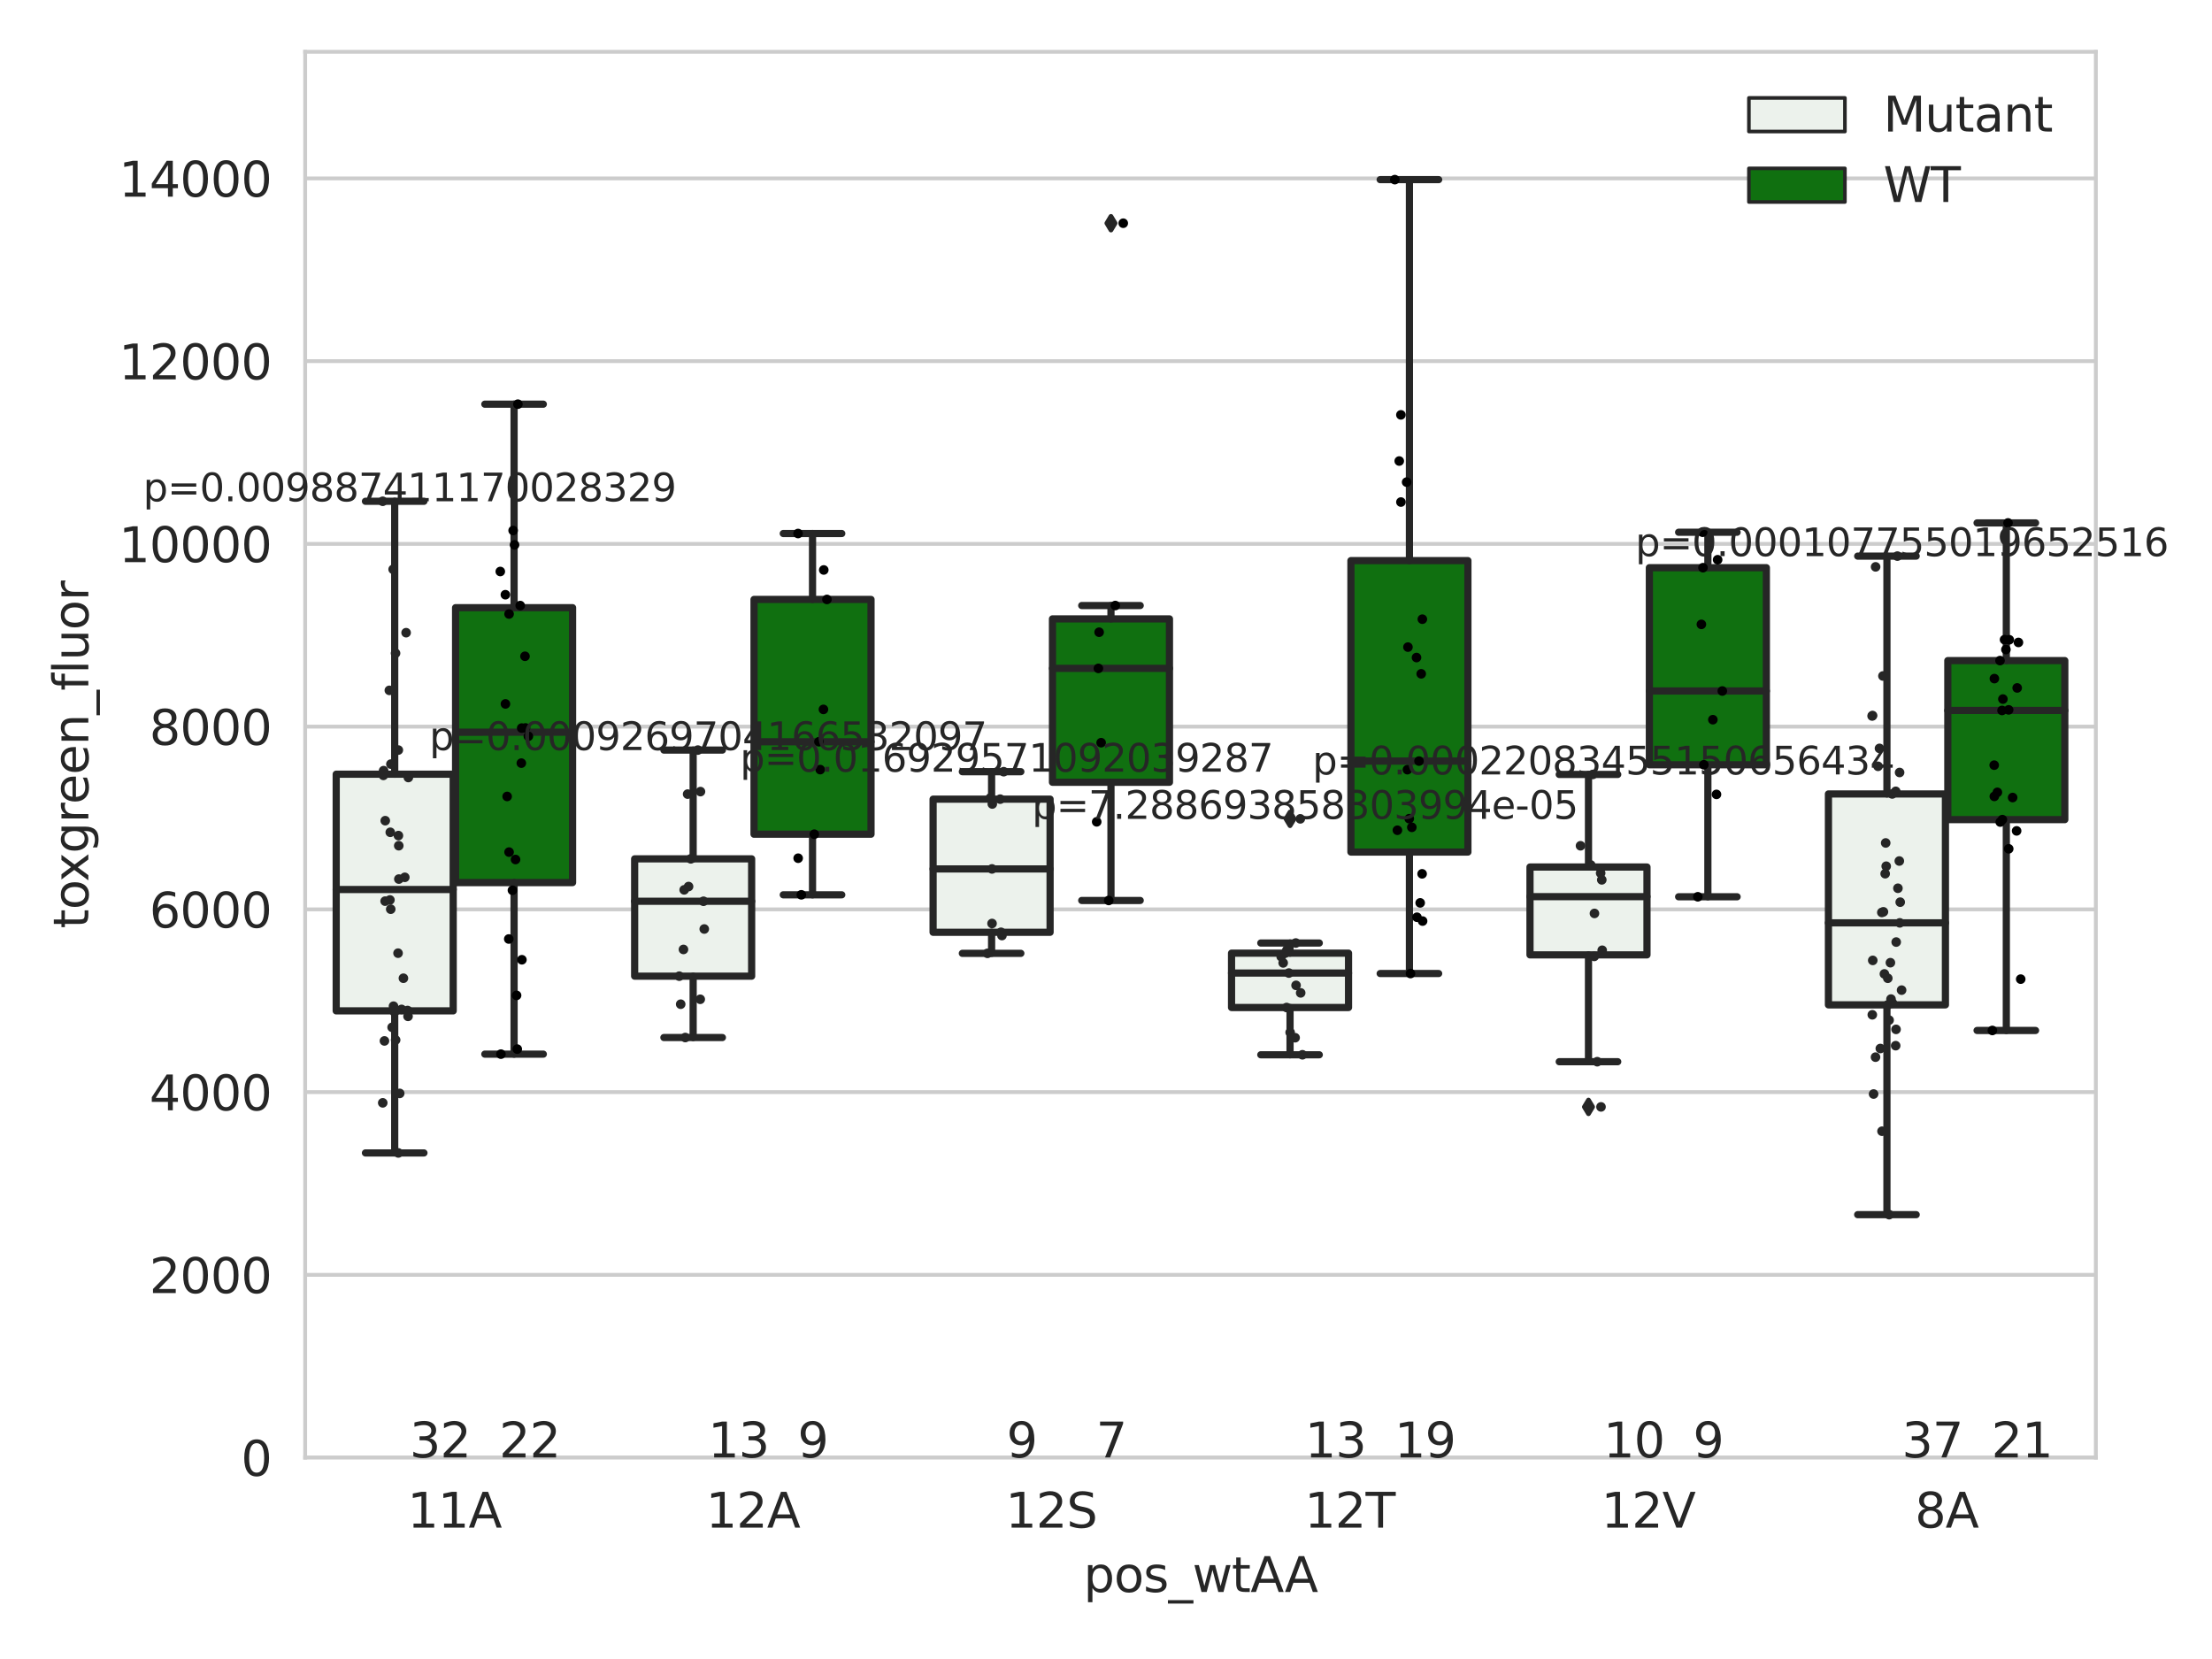 <?xml version="1.0" encoding="utf-8" standalone="no"?>
<!DOCTYPE svg PUBLIC "-//W3C//DTD SVG 1.1//EN"
  "http://www.w3.org/Graphics/SVG/1.1/DTD/svg11.dtd">
<svg xmlns:xlink="http://www.w3.org/1999/xlink" width="460.8pt" height="345.6pt" viewBox="0 0 460.8 345.6" xmlns="http://www.w3.org/2000/svg" version="1.1">
 <defs>
  <style type="text/css">*{stroke-linejoin: round; stroke-linecap: butt}</style>
 </defs>
 <g id="figure_1">
  <g id="patch_1">
   <path d="M 0 345.6 
L 460.8 345.6 
L 460.8 0 
L 0 0 
z
" style="fill: #ffffff"/>
  </g>
  <g id="axes_1">
   <g id="patch_2">
    <path d="M 63.571 303.64 
L 436.603 303.64 
L 436.603 10.8 
L 63.571 10.8 
z
" style="fill: #ffffff"/>
   </g>
   <g id="matplotlib.axis_1">
    <g id="xtick_1">
     <g id="text_1">
      <!-- 11A -->
      <g style="fill: #262626" transform="translate(84.874 318.238) scale(0.1 -0.1)">
       <defs>
        <path id="DejaVuSans-31" d="M 794 531 
L 1825 531 
L 1825 4091 
L 703 3866 
L 703 4441 
L 1819 4666 
L 2450 4666 
L 2450 531 
L 3481 531 
L 3481 0 
L 794 0 
L 794 531 
z
" transform="scale(0.016)"/>
        <path id="DejaVuSans-41" d="M 2188 4044 
L 1331 1722 
L 3047 1722 
L 2188 4044 
z
M 1831 4666 
L 2547 4666 
L 4325 0 
L 3669 0 
L 3244 1197 
L 1141 1197 
L 716 0 
L 50 0 
L 1831 4666 
z
" transform="scale(0.016)"/>
       </defs>
       <use xlink:href="#DejaVuSans-31"/>
       <use xlink:href="#DejaVuSans-31" x="63.623"/>
       <use xlink:href="#DejaVuSans-41" x="127.246"/>
      </g>
     </g>
    </g>
    <g id="xtick_2">
     <g id="text_2">
      <!-- 12A -->
      <g style="fill: #262626" transform="translate(147.046 318.238) scale(0.1 -0.1)">
       <defs>
        <path id="DejaVuSans-32" d="M 1228 531 
L 3431 531 
L 3431 0 
L 469 0 
L 469 531 
Q 828 903 1448 1529 
Q 2069 2156 2228 2338 
Q 2531 2678 2651 2914 
Q 2772 3150 2772 3378 
Q 2772 3750 2511 3984 
Q 2250 4219 1831 4219 
Q 1534 4219 1204 4116 
Q 875 4013 500 3803 
L 500 4441 
Q 881 4594 1212 4672 
Q 1544 4750 1819 4750 
Q 2544 4750 2975 4387 
Q 3406 4025 3406 3419 
Q 3406 3131 3298 2873 
Q 3191 2616 2906 2266 
Q 2828 2175 2409 1742 
Q 1991 1309 1228 531 
z
" transform="scale(0.016)"/>
       </defs>
       <use xlink:href="#DejaVuSans-31"/>
       <use xlink:href="#DejaVuSans-32" x="63.623"/>
       <use xlink:href="#DejaVuSans-41" x="127.246"/>
      </g>
     </g>
    </g>
    <g id="xtick_3">
     <g id="text_3">
      <!-- 12S -->
      <g style="fill: #262626" transform="translate(209.464 318.238) scale(0.1 -0.1)">
       <defs>
        <path id="DejaVuSans-53" d="M 3425 4513 
L 3425 3897 
Q 3066 4069 2747 4153 
Q 2428 4238 2131 4238 
Q 1616 4238 1336 4038 
Q 1056 3838 1056 3469 
Q 1056 3159 1242 3001 
Q 1428 2844 1947 2747 
L 2328 2669 
Q 3034 2534 3370 2195 
Q 3706 1856 3706 1288 
Q 3706 609 3251 259 
Q 2797 -91 1919 -91 
Q 1588 -91 1214 -16 
Q 841 59 441 206 
L 441 856 
Q 825 641 1194 531 
Q 1563 422 1919 422 
Q 2459 422 2753 634 
Q 3047 847 3047 1241 
Q 3047 1584 2836 1778 
Q 2625 1972 2144 2069 
L 1759 2144 
Q 1053 2284 737 2584 
Q 422 2884 422 3419 
Q 422 4038 858 4394 
Q 1294 4750 2059 4750 
Q 2388 4750 2728 4690 
Q 3069 4631 3425 4513 
z
" transform="scale(0.016)"/>
       </defs>
       <use xlink:href="#DejaVuSans-31"/>
       <use xlink:href="#DejaVuSans-32" x="63.623"/>
       <use xlink:href="#DejaVuSans-53" x="127.246"/>
      </g>
     </g>
    </g>
    <g id="xtick_4">
     <g id="text_4">
      <!-- 12T -->
      <g style="fill: #262626" transform="translate(271.757 318.238) scale(0.1 -0.1)">
       <defs>
        <path id="DejaVuSans-54" d="M -19 4666 
L 3928 4666 
L 3928 4134 
L 2272 4134 
L 2272 0 
L 1638 0 
L 1638 4134 
L -19 4134 
L -19 4666 
z
" transform="scale(0.016)"/>
       </defs>
       <use xlink:href="#DejaVuSans-31"/>
       <use xlink:href="#DejaVuSans-32" x="63.623"/>
       <use xlink:href="#DejaVuSans-54" x="127.246"/>
      </g>
     </g>
    </g>
    <g id="xtick_5">
     <g id="text_5">
      <!-- 12V -->
      <g style="fill: #262626" transform="translate(333.562 318.238) scale(0.1 -0.1)">
       <defs>
        <path id="DejaVuSans-56" d="M 1831 0 
L 50 4666 
L 709 4666 
L 2188 738 
L 3669 4666 
L 4325 4666 
L 2547 0 
L 1831 0 
z
" transform="scale(0.016)"/>
       </defs>
       <use xlink:href="#DejaVuSans-31"/>
       <use xlink:href="#DejaVuSans-32" x="63.623"/>
       <use xlink:href="#DejaVuSans-56" x="127.246"/>
      </g>
     </g>
    </g>
    <g id="xtick_6">
     <g id="text_6">
      <!-- 8A -->
      <g style="fill: #262626" transform="translate(398.916 318.238) scale(0.1 -0.1)">
       <defs>
        <path id="DejaVuSans-38" d="M 2034 2216 
Q 1584 2216 1326 1975 
Q 1069 1734 1069 1313 
Q 1069 891 1326 650 
Q 1584 409 2034 409 
Q 2484 409 2743 651 
Q 3003 894 3003 1313 
Q 3003 1734 2745 1975 
Q 2488 2216 2034 2216 
z
M 1403 2484 
Q 997 2584 770 2862 
Q 544 3141 544 3541 
Q 544 4100 942 4425 
Q 1341 4750 2034 4750 
Q 2731 4750 3128 4425 
Q 3525 4100 3525 3541 
Q 3525 3141 3298 2862 
Q 3072 2584 2669 2484 
Q 3125 2378 3379 2068 
Q 3634 1759 3634 1313 
Q 3634 634 3220 271 
Q 2806 -91 2034 -91 
Q 1263 -91 848 271 
Q 434 634 434 1313 
Q 434 1759 690 2068 
Q 947 2378 1403 2484 
z
M 1172 3481 
Q 1172 3119 1398 2916 
Q 1625 2713 2034 2713 
Q 2441 2713 2670 2916 
Q 2900 3119 2900 3481 
Q 2900 3844 2670 4047 
Q 2441 4250 2034 4250 
Q 1625 4250 1398 4047 
Q 1172 3844 1172 3481 
z
" transform="scale(0.016)"/>
       </defs>
       <use xlink:href="#DejaVuSans-38"/>
       <use xlink:href="#DejaVuSans-41" x="63.623"/>
      </g>
     </g>
    </g>
    <g id="text_7">
     <!-- pos_wtAA -->
     <g style="fill: #262626" transform="translate(225.722 331.638) scale(0.1 -0.1)">
      <defs>
       <path id="DejaVuSans-70" d="M 1159 525 
L 1159 -1331 
L 581 -1331 
L 581 3500 
L 1159 3500 
L 1159 2969 
Q 1341 3281 1617 3432 
Q 1894 3584 2278 3584 
Q 2916 3584 3314 3078 
Q 3713 2572 3713 1747 
Q 3713 922 3314 415 
Q 2916 -91 2278 -91 
Q 1894 -91 1617 61 
Q 1341 213 1159 525 
z
M 3116 1747 
Q 3116 2381 2855 2742 
Q 2594 3103 2138 3103 
Q 1681 3103 1420 2742 
Q 1159 2381 1159 1747 
Q 1159 1113 1420 752 
Q 1681 391 2138 391 
Q 2594 391 2855 752 
Q 3116 1113 3116 1747 
z
" transform="scale(0.016)"/>
       <path id="DejaVuSans-6f" d="M 1959 3097 
Q 1497 3097 1228 2736 
Q 959 2375 959 1747 
Q 959 1119 1226 758 
Q 1494 397 1959 397 
Q 2419 397 2687 759 
Q 2956 1122 2956 1747 
Q 2956 2369 2687 2733 
Q 2419 3097 1959 3097 
z
M 1959 3584 
Q 2709 3584 3137 3096 
Q 3566 2609 3566 1747 
Q 3566 888 3137 398 
Q 2709 -91 1959 -91 
Q 1206 -91 779 398 
Q 353 888 353 1747 
Q 353 2609 779 3096 
Q 1206 3584 1959 3584 
z
" transform="scale(0.016)"/>
       <path id="DejaVuSans-73" d="M 2834 3397 
L 2834 2853 
Q 2591 2978 2328 3040 
Q 2066 3103 1784 3103 
Q 1356 3103 1142 2972 
Q 928 2841 928 2578 
Q 928 2378 1081 2264 
Q 1234 2150 1697 2047 
L 1894 2003 
Q 2506 1872 2764 1633 
Q 3022 1394 3022 966 
Q 3022 478 2636 193 
Q 2250 -91 1575 -91 
Q 1294 -91 989 -36 
Q 684 19 347 128 
L 347 722 
Q 666 556 975 473 
Q 1284 391 1588 391 
Q 1994 391 2212 530 
Q 2431 669 2431 922 
Q 2431 1156 2273 1281 
Q 2116 1406 1581 1522 
L 1381 1569 
Q 847 1681 609 1914 
Q 372 2147 372 2553 
Q 372 3047 722 3315 
Q 1072 3584 1716 3584 
Q 2034 3584 2315 3537 
Q 2597 3491 2834 3397 
z
" transform="scale(0.016)"/>
       <path id="DejaVuSans-5f" d="M 3263 -1063 
L 3263 -1509 
L -63 -1509 
L -63 -1063 
L 3263 -1063 
z
" transform="scale(0.016)"/>
       <path id="DejaVuSans-77" d="M 269 3500 
L 844 3500 
L 1563 769 
L 2278 3500 
L 2956 3500 
L 3675 769 
L 4391 3500 
L 4966 3500 
L 4050 0 
L 3372 0 
L 2619 2869 
L 1863 0 
L 1184 0 
L 269 3500 
z
" transform="scale(0.016)"/>
       <path id="DejaVuSans-74" d="M 1172 4494 
L 1172 3500 
L 2356 3500 
L 2356 3053 
L 1172 3053 
L 1172 1153 
Q 1172 725 1289 603 
Q 1406 481 1766 481 
L 2356 481 
L 2356 0 
L 1766 0 
Q 1100 0 847 248 
Q 594 497 594 1153 
L 594 3053 
L 172 3053 
L 172 3500 
L 594 3500 
L 594 4494 
L 1172 4494 
z
" transform="scale(0.016)"/>
      </defs>
      <use xlink:href="#DejaVuSans-70"/>
      <use xlink:href="#DejaVuSans-6f" x="63.477"/>
      <use xlink:href="#DejaVuSans-73" x="124.658"/>
      <use xlink:href="#DejaVuSans-5f" x="176.758"/>
      <use xlink:href="#DejaVuSans-77" x="226.758"/>
      <use xlink:href="#DejaVuSans-74" x="308.545"/>
      <use xlink:href="#DejaVuSans-41" x="347.754"/>
      <use xlink:href="#DejaVuSans-41" x="418.912"/>
     </g>
    </g>
   </g>
   <g id="matplotlib.axis_2">
    <g id="ytick_1">
     <g id="line2d_1">
      <path d="M 63.571 303.64 
L 436.603 303.64 
" clip-path="url(#pd33a0b1059)" style="fill: none; stroke: #cccccc; stroke-width: 0.8; stroke-linecap: round"/>
     </g>
     <g id="text_8">
      <!-- 0 -->
      <g style="fill: #262626" transform="translate(50.209 307.439) scale(0.1 -0.1)">
       <defs>
        <path id="DejaVuSans-30" d="M 2034 4250 
Q 1547 4250 1301 3770 
Q 1056 3291 1056 2328 
Q 1056 1369 1301 889 
Q 1547 409 2034 409 
Q 2525 409 2770 889 
Q 3016 1369 3016 2328 
Q 3016 3291 2770 3770 
Q 2525 4250 2034 4250 
z
M 2034 4750 
Q 2819 4750 3233 4129 
Q 3647 3509 3647 2328 
Q 3647 1150 3233 529 
Q 2819 -91 2034 -91 
Q 1250 -91 836 529 
Q 422 1150 422 2328 
Q 422 3509 836 4129 
Q 1250 4750 2034 4750 
z
" transform="scale(0.016)"/>
       </defs>
       <use xlink:href="#DejaVuSans-30"/>
      </g>
     </g>
    </g>
    <g id="ytick_2">
     <g id="line2d_2">
      <path d="M 63.571 265.572 
L 436.603 265.572 
" clip-path="url(#pd33a0b1059)" style="fill: none; stroke: #cccccc; stroke-width: 0.8; stroke-linecap: round"/>
     </g>
     <g id="text_9">
      <!-- 2000 -->
      <g style="fill: #262626" transform="translate(31.121 269.371) scale(0.1 -0.1)">
       <use xlink:href="#DejaVuSans-32"/>
       <use xlink:href="#DejaVuSans-30" x="63.623"/>
       <use xlink:href="#DejaVuSans-30" x="127.246"/>
       <use xlink:href="#DejaVuSans-30" x="190.869"/>
      </g>
     </g>
    </g>
    <g id="ytick_3">
     <g id="line2d_3">
      <path d="M 63.571 227.504 
L 436.603 227.504 
" clip-path="url(#pd33a0b1059)" style="fill: none; stroke: #cccccc; stroke-width: 0.8; stroke-linecap: round"/>
     </g>
     <g id="text_10">
      <!-- 4000 -->
      <g style="fill: #262626" transform="translate(31.121 231.303) scale(0.1 -0.1)">
       <defs>
        <path id="DejaVuSans-34" d="M 2419 4116 
L 825 1625 
L 2419 1625 
L 2419 4116 
z
M 2253 4666 
L 3047 4666 
L 3047 1625 
L 3713 1625 
L 3713 1100 
L 3047 1100 
L 3047 0 
L 2419 0 
L 2419 1100 
L 313 1100 
L 313 1709 
L 2253 4666 
z
" transform="scale(0.016)"/>
       </defs>
       <use xlink:href="#DejaVuSans-34"/>
       <use xlink:href="#DejaVuSans-30" x="63.623"/>
       <use xlink:href="#DejaVuSans-30" x="127.246"/>
       <use xlink:href="#DejaVuSans-30" x="190.869"/>
      </g>
     </g>
    </g>
    <g id="ytick_4">
     <g id="line2d_4">
      <path d="M 63.571 189.436 
L 436.603 189.436 
" clip-path="url(#pd33a0b1059)" style="fill: none; stroke: #cccccc; stroke-width: 0.8; stroke-linecap: round"/>
     </g>
     <g id="text_11">
      <!-- 6000 -->
      <g style="fill: #262626" transform="translate(31.121 193.235) scale(0.1 -0.1)">
       <defs>
        <path id="DejaVuSans-36" d="M 2113 2584 
Q 1688 2584 1439 2293 
Q 1191 2003 1191 1497 
Q 1191 994 1439 701 
Q 1688 409 2113 409 
Q 2538 409 2786 701 
Q 3034 994 3034 1497 
Q 3034 2003 2786 2293 
Q 2538 2584 2113 2584 
z
M 3366 4563 
L 3366 3988 
Q 3128 4100 2886 4159 
Q 2644 4219 2406 4219 
Q 1781 4219 1451 3797 
Q 1122 3375 1075 2522 
Q 1259 2794 1537 2939 
Q 1816 3084 2150 3084 
Q 2853 3084 3261 2657 
Q 3669 2231 3669 1497 
Q 3669 778 3244 343 
Q 2819 -91 2113 -91 
Q 1303 -91 875 529 
Q 447 1150 447 2328 
Q 447 3434 972 4092 
Q 1497 4750 2381 4750 
Q 2619 4750 2861 4703 
Q 3103 4656 3366 4563 
z
" transform="scale(0.016)"/>
       </defs>
       <use xlink:href="#DejaVuSans-36"/>
       <use xlink:href="#DejaVuSans-30" x="63.623"/>
       <use xlink:href="#DejaVuSans-30" x="127.246"/>
       <use xlink:href="#DejaVuSans-30" x="190.869"/>
      </g>
     </g>
    </g>
    <g id="ytick_5">
     <g id="line2d_5">
      <path d="M 63.571 151.368 
L 436.603 151.368 
" clip-path="url(#pd33a0b1059)" style="fill: none; stroke: #cccccc; stroke-width: 0.8; stroke-linecap: round"/>
     </g>
     <g id="text_12">
      <!-- 8000 -->
      <g style="fill: #262626" transform="translate(31.121 155.167) scale(0.1 -0.1)">
       <use xlink:href="#DejaVuSans-38"/>
       <use xlink:href="#DejaVuSans-30" x="63.623"/>
       <use xlink:href="#DejaVuSans-30" x="127.246"/>
       <use xlink:href="#DejaVuSans-30" x="190.869"/>
      </g>
     </g>
    </g>
    <g id="ytick_6">
     <g id="line2d_6">
      <path d="M 63.571 113.299 
L 436.603 113.299 
" clip-path="url(#pd33a0b1059)" style="fill: none; stroke: #cccccc; stroke-width: 0.8; stroke-linecap: round"/>
     </g>
     <g id="text_13">
      <!-- 10000 -->
      <g style="fill: #262626" transform="translate(24.759 117.099) scale(0.1 -0.1)">
       <use xlink:href="#DejaVuSans-31"/>
       <use xlink:href="#DejaVuSans-30" x="63.623"/>
       <use xlink:href="#DejaVuSans-30" x="127.246"/>
       <use xlink:href="#DejaVuSans-30" x="190.869"/>
       <use xlink:href="#DejaVuSans-30" x="254.492"/>
      </g>
     </g>
    </g>
    <g id="ytick_7">
     <g id="line2d_7">
      <path d="M 63.571 75.231 
L 436.603 75.231 
" clip-path="url(#pd33a0b1059)" style="fill: none; stroke: #cccccc; stroke-width: 0.8; stroke-linecap: round"/>
     </g>
     <g id="text_14">
      <!-- 12000 -->
      <g style="fill: #262626" transform="translate(24.759 79.03) scale(0.1 -0.1)">
       <use xlink:href="#DejaVuSans-31"/>
       <use xlink:href="#DejaVuSans-32" x="63.623"/>
       <use xlink:href="#DejaVuSans-30" x="127.246"/>
       <use xlink:href="#DejaVuSans-30" x="190.869"/>
       <use xlink:href="#DejaVuSans-30" x="254.492"/>
      </g>
     </g>
    </g>
    <g id="ytick_8">
     <g id="line2d_8">
      <path d="M 63.571 37.163 
L 436.603 37.163 
" clip-path="url(#pd33a0b1059)" style="fill: none; stroke: #cccccc; stroke-width: 0.8; stroke-linecap: round"/>
     </g>
     <g id="text_15">
      <!-- 14000 -->
      <g style="fill: #262626" transform="translate(24.759 40.962) scale(0.1 -0.1)">
       <use xlink:href="#DejaVuSans-31"/>
       <use xlink:href="#DejaVuSans-34" x="63.623"/>
       <use xlink:href="#DejaVuSans-30" x="127.246"/>
       <use xlink:href="#DejaVuSans-30" x="190.869"/>
       <use xlink:href="#DejaVuSans-30" x="254.492"/>
      </g>
     </g>
    </g>
    <g id="text_16">
     <!-- toxgreen_fluor -->
     <g style="fill: #262626" transform="translate(18.401 193.415) rotate(-90) scale(0.1 -0.1)">
      <defs>
       <path id="DejaVuSans-78" d="M 3513 3500 
L 2247 1797 
L 3578 0 
L 2900 0 
L 1881 1375 
L 863 0 
L 184 0 
L 1544 1831 
L 300 3500 
L 978 3500 
L 1906 2253 
L 2834 3500 
L 3513 3500 
z
" transform="scale(0.016)"/>
       <path id="DejaVuSans-67" d="M 2906 1791 
Q 2906 2416 2648 2759 
Q 2391 3103 1925 3103 
Q 1463 3103 1205 2759 
Q 947 2416 947 1791 
Q 947 1169 1205 825 
Q 1463 481 1925 481 
Q 2391 481 2648 825 
Q 2906 1169 2906 1791 
z
M 3481 434 
Q 3481 -459 3084 -895 
Q 2688 -1331 1869 -1331 
Q 1566 -1331 1297 -1286 
Q 1028 -1241 775 -1147 
L 775 -588 
Q 1028 -725 1275 -790 
Q 1522 -856 1778 -856 
Q 2344 -856 2625 -561 
Q 2906 -266 2906 331 
L 2906 616 
Q 2728 306 2450 153 
Q 2172 0 1784 0 
Q 1141 0 747 490 
Q 353 981 353 1791 
Q 353 2603 747 3093 
Q 1141 3584 1784 3584 
Q 2172 3584 2450 3431 
Q 2728 3278 2906 2969 
L 2906 3500 
L 3481 3500 
L 3481 434 
z
" transform="scale(0.016)"/>
       <path id="DejaVuSans-72" d="M 2631 2963 
Q 2534 3019 2420 3045 
Q 2306 3072 2169 3072 
Q 1681 3072 1420 2755 
Q 1159 2438 1159 1844 
L 1159 0 
L 581 0 
L 581 3500 
L 1159 3500 
L 1159 2956 
Q 1341 3275 1631 3429 
Q 1922 3584 2338 3584 
Q 2397 3584 2469 3576 
Q 2541 3569 2628 3553 
L 2631 2963 
z
" transform="scale(0.016)"/>
       <path id="DejaVuSans-65" d="M 3597 1894 
L 3597 1613 
L 953 1613 
Q 991 1019 1311 708 
Q 1631 397 2203 397 
Q 2534 397 2845 478 
Q 3156 559 3463 722 
L 3463 178 
Q 3153 47 2828 -22 
Q 2503 -91 2169 -91 
Q 1331 -91 842 396 
Q 353 884 353 1716 
Q 353 2575 817 3079 
Q 1281 3584 2069 3584 
Q 2775 3584 3186 3129 
Q 3597 2675 3597 1894 
z
M 3022 2063 
Q 3016 2534 2758 2815 
Q 2500 3097 2075 3097 
Q 1594 3097 1305 2825 
Q 1016 2553 972 2059 
L 3022 2063 
z
" transform="scale(0.016)"/>
       <path id="DejaVuSans-6e" d="M 3513 2113 
L 3513 0 
L 2938 0 
L 2938 2094 
Q 2938 2591 2744 2837 
Q 2550 3084 2163 3084 
Q 1697 3084 1428 2787 
Q 1159 2491 1159 1978 
L 1159 0 
L 581 0 
L 581 3500 
L 1159 3500 
L 1159 2956 
Q 1366 3272 1645 3428 
Q 1925 3584 2291 3584 
Q 2894 3584 3203 3211 
Q 3513 2838 3513 2113 
z
" transform="scale(0.016)"/>
       <path id="DejaVuSans-66" d="M 2375 4863 
L 2375 4384 
L 1825 4384 
Q 1516 4384 1395 4259 
Q 1275 4134 1275 3809 
L 1275 3500 
L 2222 3500 
L 2222 3053 
L 1275 3053 
L 1275 0 
L 697 0 
L 697 3053 
L 147 3053 
L 147 3500 
L 697 3500 
L 697 3744 
Q 697 4328 969 4595 
Q 1241 4863 1831 4863 
L 2375 4863 
z
" transform="scale(0.016)"/>
       <path id="DejaVuSans-6c" d="M 603 4863 
L 1178 4863 
L 1178 0 
L 603 0 
L 603 4863 
z
" transform="scale(0.016)"/>
       <path id="DejaVuSans-75" d="M 544 1381 
L 544 3500 
L 1119 3500 
L 1119 1403 
Q 1119 906 1312 657 
Q 1506 409 1894 409 
Q 2359 409 2629 706 
Q 2900 1003 2900 1516 
L 2900 3500 
L 3475 3500 
L 3475 0 
L 2900 0 
L 2900 538 
Q 2691 219 2414 64 
Q 2138 -91 1772 -91 
Q 1169 -91 856 284 
Q 544 659 544 1381 
z
M 1991 3584 
L 1991 3584 
z
" transform="scale(0.016)"/>
      </defs>
      <use xlink:href="#DejaVuSans-74"/>
      <use xlink:href="#DejaVuSans-6f" x="39.209"/>
      <use xlink:href="#DejaVuSans-78" x="97.266"/>
      <use xlink:href="#DejaVuSans-67" x="156.445"/>
      <use xlink:href="#DejaVuSans-72" x="219.922"/>
      <use xlink:href="#DejaVuSans-65" x="258.785"/>
      <use xlink:href="#DejaVuSans-65" x="320.309"/>
      <use xlink:href="#DejaVuSans-6e" x="381.832"/>
      <use xlink:href="#DejaVuSans-5f" x="445.211"/>
      <use xlink:href="#DejaVuSans-66" x="495.211"/>
      <use xlink:href="#DejaVuSans-6c" x="530.416"/>
      <use xlink:href="#DejaVuSans-75" x="558.199"/>
      <use xlink:href="#DejaVuSans-6f" x="621.578"/>
      <use xlink:href="#DejaVuSans-72" x="682.76"/>
     </g>
    </g>
   </g>
   <g id="patch_3">
    <path d="M 70.037 210.585 
L 94.409 210.585 
L 94.409 161.278 
L 70.037 161.278 
L 70.037 210.585 
z
" clip-path="url(#pd33a0b1059)" style="fill: #ecf2ec; stroke: #262626; stroke-width: 1.5; stroke-linejoin: miter"/>
   </g>
   <g id="patch_4">
    <path d="M 94.906 183.859 
L 119.277 183.859 
L 119.277 126.59 
L 94.906 126.59 
L 94.906 183.859 
z
" clip-path="url(#pd33a0b1059)" style="fill: #107010; stroke: #262626; stroke-width: 1.5; stroke-linejoin: miter"/>
   </g>
   <g id="patch_5">
    <path d="M 132.209 203.352 
L 156.581 203.352 
L 156.581 178.913 
L 132.209 178.913 
L 132.209 203.352 
z
" clip-path="url(#pd33a0b1059)" style="fill: #ecf2ec; stroke: #262626; stroke-width: 1.5; stroke-linejoin: miter"/>
   </g>
   <g id="patch_6">
    <path d="M 157.078 173.782 
L 181.449 173.782 
L 181.449 124.873 
L 157.078 124.873 
L 157.078 173.782 
z
" clip-path="url(#pd33a0b1059)" style="fill: #107010; stroke: #262626; stroke-width: 1.5; stroke-linejoin: miter"/>
   </g>
   <g id="patch_7">
    <path d="M 194.381 194.213 
L 218.753 194.213 
L 218.753 166.476 
L 194.381 166.476 
L 194.381 194.213 
z
" clip-path="url(#pd33a0b1059)" style="fill: #ecf2ec; stroke: #262626; stroke-width: 1.5; stroke-linejoin: miter"/>
   </g>
   <g id="patch_8">
    <path d="M 219.25 162.959 
L 243.621 162.959 
L 243.621 128.923 
L 219.25 128.923 
L 219.25 162.959 
z
" clip-path="url(#pd33a0b1059)" style="fill: #107010; stroke: #262626; stroke-width: 1.5; stroke-linejoin: miter"/>
   </g>
   <g id="patch_9">
    <path d="M 256.553 209.885 
L 280.924 209.885 
L 280.924 198.557 
L 256.553 198.557 
L 256.553 209.885 
z
" clip-path="url(#pd33a0b1059)" style="fill: #ecf2ec; stroke: #262626; stroke-width: 1.5; stroke-linejoin: miter"/>
   </g>
   <g id="patch_10">
    <path d="M 281.422 177.497 
L 305.793 177.497 
L 305.793 116.786 
L 281.422 116.786 
L 281.422 177.497 
z
" clip-path="url(#pd33a0b1059)" style="fill: #107010; stroke: #262626; stroke-width: 1.5; stroke-linejoin: miter"/>
   </g>
   <g id="patch_11">
    <path d="M 318.725 198.918 
L 343.096 198.918 
L 343.096 180.615 
L 318.725 180.615 
L 318.725 198.918 
z
" clip-path="url(#pd33a0b1059)" style="fill: #ecf2ec; stroke: #262626; stroke-width: 1.5; stroke-linejoin: miter"/>
   </g>
   <g id="patch_12">
    <path d="M 343.594 159.315 
L 367.965 159.315 
L 367.965 118.259 
L 343.594 118.259 
L 343.594 159.315 
z
" clip-path="url(#pd33a0b1059)" style="fill: #107010; stroke: #262626; stroke-width: 1.5; stroke-linejoin: miter"/>
   </g>
   <g id="patch_13">
    <path d="M 380.897 209.332 
L 405.268 209.332 
L 405.268 165.394 
L 380.897 165.394 
L 380.897 209.332 
z
" clip-path="url(#pd33a0b1059)" style="fill: #ecf2ec; stroke: #262626; stroke-width: 1.5; stroke-linejoin: miter"/>
   </g>
   <g id="patch_14">
    <path d="M 405.766 170.744 
L 430.137 170.744 
L 430.137 137.613 
L 405.766 137.613 
L 405.766 170.744 
z
" clip-path="url(#pd33a0b1059)" style="fill: #107010; stroke: #262626; stroke-width: 1.5; stroke-linejoin: miter"/>
   </g>
   <g id="patch_15">
    <path d="M 94.657 303.64 
L 94.657 303.64 
L 94.657 303.64 
L 94.657 303.64 
z
" clip-path="url(#pd33a0b1059)" style="fill: #ecf2ec; stroke: #262626; stroke-width: 0.75; stroke-linejoin: miter"/>
   </g>
   <g id="patch_16">
    <path d="M 94.657 303.64 
L 94.657 303.64 
L 94.657 303.64 
L 94.657 303.64 
z
" clip-path="url(#pd33a0b1059)" style="fill: #107010; stroke: #262626; stroke-width: 0.75; stroke-linejoin: miter"/>
   </g>
   <g id="PathCollection_1"/>
   <g id="PathCollection_2"/>
   <g id="line2d_9">
    <path d="M 82.223 210.585 
L 82.223 240.177 
" clip-path="url(#pd33a0b1059)" style="fill: none; stroke: #262626; stroke-width: 1.5; stroke-linecap: round"/>
   </g>
   <g id="line2d_10">
    <path d="M 82.223 161.278 
L 82.223 104.426 
" clip-path="url(#pd33a0b1059)" style="fill: none; stroke: #262626; stroke-width: 1.5; stroke-linecap: round"/>
   </g>
   <g id="line2d_11">
    <path d="M 76.13 240.177 
L 88.316 240.177 
" clip-path="url(#pd33a0b1059)" style="fill: none; stroke: #262626; stroke-width: 1.5; stroke-linecap: round"/>
   </g>
   <g id="line2d_12">
    <path d="M 76.13 104.426 
L 88.316 104.426 
" clip-path="url(#pd33a0b1059)" style="fill: none; stroke: #262626; stroke-width: 1.5; stroke-linecap: round"/>
   </g>
   <g id="line2d_13"/>
   <g id="line2d_14">
    <path d="M 107.092 183.859 
L 107.092 219.596 
" clip-path="url(#pd33a0b1059)" style="fill: none; stroke: #262626; stroke-width: 1.5; stroke-linecap: round"/>
   </g>
   <g id="line2d_15">
    <path d="M 107.092 126.59 
L 107.092 84.199 
" clip-path="url(#pd33a0b1059)" style="fill: none; stroke: #262626; stroke-width: 1.5; stroke-linecap: round"/>
   </g>
   <g id="line2d_16">
    <path d="M 100.999 219.596 
L 113.184 219.596 
" clip-path="url(#pd33a0b1059)" style="fill: none; stroke: #262626; stroke-width: 1.5; stroke-linecap: round"/>
   </g>
   <g id="line2d_17">
    <path d="M 100.999 84.199 
L 113.184 84.199 
" clip-path="url(#pd33a0b1059)" style="fill: none; stroke: #262626; stroke-width: 1.5; stroke-linecap: round"/>
   </g>
   <g id="line2d_18"/>
   <g id="line2d_19">
    <path d="M 144.395 203.352 
L 144.395 216.137 
" clip-path="url(#pd33a0b1059)" style="fill: none; stroke: #262626; stroke-width: 1.5; stroke-linecap: round"/>
   </g>
   <g id="line2d_20">
    <path d="M 144.395 178.913 
L 144.395 156.256 
" clip-path="url(#pd33a0b1059)" style="fill: none; stroke: #262626; stroke-width: 1.5; stroke-linecap: round"/>
   </g>
   <g id="line2d_21">
    <path d="M 138.302 216.137 
L 150.488 216.137 
" clip-path="url(#pd33a0b1059)" style="fill: none; stroke: #262626; stroke-width: 1.5; stroke-linecap: round"/>
   </g>
   <g id="line2d_22">
    <path d="M 138.302 156.256 
L 150.488 156.256 
" clip-path="url(#pd33a0b1059)" style="fill: none; stroke: #262626; stroke-width: 1.5; stroke-linecap: round"/>
   </g>
   <g id="line2d_23"/>
   <g id="line2d_24">
    <path d="M 169.264 173.782 
L 169.264 186.406 
" clip-path="url(#pd33a0b1059)" style="fill: none; stroke: #262626; stroke-width: 1.5; stroke-linecap: round"/>
   </g>
   <g id="line2d_25">
    <path d="M 169.264 124.873 
L 169.264 111.142 
" clip-path="url(#pd33a0b1059)" style="fill: none; stroke: #262626; stroke-width: 1.5; stroke-linecap: round"/>
   </g>
   <g id="line2d_26">
    <path d="M 163.171 186.406 
L 175.356 186.406 
" clip-path="url(#pd33a0b1059)" style="fill: none; stroke: #262626; stroke-width: 1.5; stroke-linecap: round"/>
   </g>
   <g id="line2d_27">
    <path d="M 163.171 111.142 
L 175.356 111.142 
" clip-path="url(#pd33a0b1059)" style="fill: none; stroke: #262626; stroke-width: 1.5; stroke-linecap: round"/>
   </g>
   <g id="line2d_28"/>
   <g id="line2d_29">
    <path d="M 206.567 194.213 
L 206.567 198.6 
" clip-path="url(#pd33a0b1059)" style="fill: none; stroke: #262626; stroke-width: 1.5; stroke-linecap: round"/>
   </g>
   <g id="line2d_30">
    <path d="M 206.567 166.476 
L 206.567 160.757 
" clip-path="url(#pd33a0b1059)" style="fill: none; stroke: #262626; stroke-width: 1.5; stroke-linecap: round"/>
   </g>
   <g id="line2d_31">
    <path d="M 200.474 198.6 
L 212.66 198.6 
" clip-path="url(#pd33a0b1059)" style="fill: none; stroke: #262626; stroke-width: 1.5; stroke-linecap: round"/>
   </g>
   <g id="line2d_32">
    <path d="M 200.474 160.757 
L 212.66 160.757 
" clip-path="url(#pd33a0b1059)" style="fill: none; stroke: #262626; stroke-width: 1.5; stroke-linecap: round"/>
   </g>
   <g id="line2d_33"/>
   <g id="line2d_34">
    <path d="M 231.436 162.959 
L 231.436 187.584 
" clip-path="url(#pd33a0b1059)" style="fill: none; stroke: #262626; stroke-width: 1.5; stroke-linecap: round"/>
   </g>
   <g id="line2d_35">
    <path d="M 231.436 128.923 
L 231.436 126.143 
" clip-path="url(#pd33a0b1059)" style="fill: none; stroke: #262626; stroke-width: 1.5; stroke-linecap: round"/>
   </g>
   <g id="line2d_36">
    <path d="M 225.343 187.584 
L 237.528 187.584 
" clip-path="url(#pd33a0b1059)" style="fill: none; stroke: #262626; stroke-width: 1.5; stroke-linecap: round"/>
   </g>
   <g id="line2d_37">
    <path d="M 225.343 126.143 
L 237.528 126.143 
" clip-path="url(#pd33a0b1059)" style="fill: none; stroke: #262626; stroke-width: 1.5; stroke-linecap: round"/>
   </g>
   <g id="line2d_38">
    <defs>
     <path id="mcb6b001329" d="M -0 1.414 
L 0.849 0 
L 0 -1.414 
L -0.849 -0 
z
" style="stroke: #262626; stroke-linejoin: miter"/>
    </defs>
    <g clip-path="url(#pd33a0b1059)">
     <use xlink:href="#mcb6b001329" x="231.436" y="46.5" style="fill: #262626; stroke: #262626; stroke-linejoin: miter"/>
    </g>
   </g>
   <g id="line2d_39">
    <path d="M 268.739 209.885 
L 268.739 219.729 
" clip-path="url(#pd33a0b1059)" style="fill: none; stroke: #262626; stroke-width: 1.5; stroke-linecap: round"/>
   </g>
   <g id="line2d_40">
    <path d="M 268.739 198.557 
L 268.739 196.447 
" clip-path="url(#pd33a0b1059)" style="fill: none; stroke: #262626; stroke-width: 1.5; stroke-linecap: round"/>
   </g>
   <g id="line2d_41">
    <path d="M 262.646 219.729 
L 274.832 219.729 
" clip-path="url(#pd33a0b1059)" style="fill: none; stroke: #262626; stroke-width: 1.5; stroke-linecap: round"/>
   </g>
   <g id="line2d_42">
    <path d="M 262.646 196.447 
L 274.832 196.447 
" clip-path="url(#pd33a0b1059)" style="fill: none; stroke: #262626; stroke-width: 1.5; stroke-linecap: round"/>
   </g>
   <g id="line2d_43">
    <g clip-path="url(#pd33a0b1059)">
     <use xlink:href="#mcb6b001329" x="268.739" y="170.58" style="fill: #262626; stroke: #262626; stroke-linejoin: miter"/>
    </g>
   </g>
   <g id="line2d_44">
    <path d="M 293.608 177.497 
L 293.608 202.806 
" clip-path="url(#pd33a0b1059)" style="fill: none; stroke: #262626; stroke-width: 1.5; stroke-linecap: round"/>
   </g>
   <g id="line2d_45">
    <path d="M 293.608 116.786 
L 293.608 37.422 
" clip-path="url(#pd33a0b1059)" style="fill: none; stroke: #262626; stroke-width: 1.5; stroke-linecap: round"/>
   </g>
   <g id="line2d_46">
    <path d="M 287.515 202.806 
L 299.7 202.806 
" clip-path="url(#pd33a0b1059)" style="fill: none; stroke: #262626; stroke-width: 1.5; stroke-linecap: round"/>
   </g>
   <g id="line2d_47">
    <path d="M 287.515 37.422 
L 299.7 37.422 
" clip-path="url(#pd33a0b1059)" style="fill: none; stroke: #262626; stroke-width: 1.5; stroke-linecap: round"/>
   </g>
   <g id="line2d_48"/>
   <g id="line2d_49">
    <path d="M 330.911 198.918 
L 330.911 221.172 
" clip-path="url(#pd33a0b1059)" style="fill: none; stroke: #262626; stroke-width: 1.5; stroke-linecap: round"/>
   </g>
   <g id="line2d_50">
    <path d="M 330.911 180.615 
L 330.911 161.333 
" clip-path="url(#pd33a0b1059)" style="fill: none; stroke: #262626; stroke-width: 1.5; stroke-linecap: round"/>
   </g>
   <g id="line2d_51">
    <path d="M 324.818 221.172 
L 337.004 221.172 
" clip-path="url(#pd33a0b1059)" style="fill: none; stroke: #262626; stroke-width: 1.5; stroke-linecap: round"/>
   </g>
   <g id="line2d_52">
    <path d="M 324.818 161.333 
L 337.004 161.333 
" clip-path="url(#pd33a0b1059)" style="fill: none; stroke: #262626; stroke-width: 1.5; stroke-linecap: round"/>
   </g>
   <g id="line2d_53">
    <g clip-path="url(#pd33a0b1059)">
     <use xlink:href="#mcb6b001329" x="330.911" y="230.587" style="fill: #262626; stroke: #262626; stroke-linejoin: miter"/>
    </g>
   </g>
   <g id="line2d_54">
    <path d="M 355.78 159.315 
L 355.78 186.815 
" clip-path="url(#pd33a0b1059)" style="fill: none; stroke: #262626; stroke-width: 1.5; stroke-linecap: round"/>
   </g>
   <g id="line2d_55">
    <path d="M 355.78 118.259 
L 355.78 110.877 
" clip-path="url(#pd33a0b1059)" style="fill: none; stroke: #262626; stroke-width: 1.5; stroke-linecap: round"/>
   </g>
   <g id="line2d_56">
    <path d="M 349.687 186.815 
L 361.872 186.815 
" clip-path="url(#pd33a0b1059)" style="fill: none; stroke: #262626; stroke-width: 1.5; stroke-linecap: round"/>
   </g>
   <g id="line2d_57">
    <path d="M 349.687 110.877 
L 361.872 110.877 
" clip-path="url(#pd33a0b1059)" style="fill: none; stroke: #262626; stroke-width: 1.5; stroke-linecap: round"/>
   </g>
   <g id="line2d_58"/>
   <g id="line2d_59">
    <path d="M 393.083 209.332 
L 393.083 253.036 
" clip-path="url(#pd33a0b1059)" style="fill: none; stroke: #262626; stroke-width: 1.5; stroke-linecap: round"/>
   </g>
   <g id="line2d_60">
    <path d="M 393.083 165.394 
L 393.083 115.848 
" clip-path="url(#pd33a0b1059)" style="fill: none; stroke: #262626; stroke-width: 1.5; stroke-linecap: round"/>
   </g>
   <g id="line2d_61">
    <path d="M 386.99 253.036 
L 399.176 253.036 
" clip-path="url(#pd33a0b1059)" style="fill: none; stroke: #262626; stroke-width: 1.5; stroke-linecap: round"/>
   </g>
   <g id="line2d_62">
    <path d="M 386.99 115.848 
L 399.176 115.848 
" clip-path="url(#pd33a0b1059)" style="fill: none; stroke: #262626; stroke-width: 1.5; stroke-linecap: round"/>
   </g>
   <g id="line2d_63"/>
   <g id="line2d_64">
    <path d="M 417.952 170.744 
L 417.952 214.665 
" clip-path="url(#pd33a0b1059)" style="fill: none; stroke: #262626; stroke-width: 1.5; stroke-linecap: round"/>
   </g>
   <g id="line2d_65">
    <path d="M 417.952 137.613 
L 417.952 108.934 
" clip-path="url(#pd33a0b1059)" style="fill: none; stroke: #262626; stroke-width: 1.5; stroke-linecap: round"/>
   </g>
   <g id="line2d_66">
    <path d="M 411.859 214.665 
L 424.044 214.665 
" clip-path="url(#pd33a0b1059)" style="fill: none; stroke: #262626; stroke-width: 1.5; stroke-linecap: round"/>
   </g>
   <g id="line2d_67">
    <path d="M 411.859 108.934 
L 424.044 108.934 
" clip-path="url(#pd33a0b1059)" style="fill: none; stroke: #262626; stroke-width: 1.5; stroke-linecap: round"/>
   </g>
   <g id="line2d_68"/>
   <g id="line2d_69">
    <path d="M 70.037 185.302 
L 94.409 185.302 
" clip-path="url(#pd33a0b1059)" style="fill: none; stroke: #262626; stroke-width: 1.5; stroke-linecap: round"/>
   </g>
   <g id="line2d_70">
    <path d="M 94.906 152.526 
L 119.277 152.526 
" clip-path="url(#pd33a0b1059)" style="fill: none; stroke: #262626; stroke-width: 1.5; stroke-linecap: round"/>
   </g>
   <g id="line2d_71">
    <path d="M 132.209 187.75 
L 156.581 187.75 
" clip-path="url(#pd33a0b1059)" style="fill: none; stroke: #262626; stroke-width: 1.5; stroke-linecap: round"/>
   </g>
   <g id="line2d_72">
    <path d="M 157.078 154.516 
L 181.449 154.516 
" clip-path="url(#pd33a0b1059)" style="fill: none; stroke: #262626; stroke-width: 1.5; stroke-linecap: round"/>
   </g>
   <g id="line2d_73">
    <path d="M 194.381 181.011 
L 218.753 181.011 
" clip-path="url(#pd33a0b1059)" style="fill: none; stroke: #262626; stroke-width: 1.5; stroke-linecap: round"/>
   </g>
   <g id="line2d_74">
    <path d="M 219.25 139.236 
L 243.621 139.236 
" clip-path="url(#pd33a0b1059)" style="fill: none; stroke: #262626; stroke-width: 1.5; stroke-linecap: round"/>
   </g>
   <g id="line2d_75">
    <path d="M 256.553 202.706 
L 280.924 202.706 
" clip-path="url(#pd33a0b1059)" style="fill: none; stroke: #262626; stroke-width: 1.5; stroke-linecap: round"/>
   </g>
   <g id="line2d_76">
    <path d="M 281.422 158.546 
L 305.793 158.546 
" clip-path="url(#pd33a0b1059)" style="fill: none; stroke: #262626; stroke-width: 1.5; stroke-linecap: round"/>
   </g>
   <g id="line2d_77">
    <path d="M 318.725 186.787 
L 343.096 186.787 
" clip-path="url(#pd33a0b1059)" style="fill: none; stroke: #262626; stroke-width: 1.5; stroke-linecap: round"/>
   </g>
   <g id="line2d_78">
    <path d="M 343.594 143.948 
L 367.965 143.948 
" clip-path="url(#pd33a0b1059)" style="fill: none; stroke: #262626; stroke-width: 1.5; stroke-linecap: round"/>
   </g>
   <g id="line2d_79">
    <path d="M 380.897 192.251 
L 405.268 192.251 
" clip-path="url(#pd33a0b1059)" style="fill: none; stroke: #262626; stroke-width: 1.5; stroke-linecap: round"/>
   </g>
   <g id="line2d_80">
    <path d="M 405.766 148.002 
L 430.137 148.002 
" clip-path="url(#pd33a0b1059)" style="fill: none; stroke: #262626; stroke-width: 1.5; stroke-linecap: round"/>
   </g>
   <g id="patch_17">
    <path d="M 63.571 303.64 
L 63.571 10.8 
" style="fill: none; stroke: #cccccc; stroke-width: 0.8; stroke-linejoin: miter; stroke-linecap: square"/>
   </g>
   <g id="patch_18">
    <path d="M 436.603 303.64 
L 436.603 10.8 
" style="fill: none; stroke: #cccccc; stroke-width: 0.8; stroke-linejoin: miter; stroke-linecap: square"/>
   </g>
   <g id="patch_19">
    <path d="M 63.571 303.64 
L 436.603 303.64 
" style="fill: none; stroke: #cccccc; stroke-width: 0.8; stroke-linejoin: miter; stroke-linecap: square"/>
   </g>
   <g id="patch_20">
    <path d="M 63.571 10.8 
L 436.603 10.8 
" style="fill: none; stroke: #cccccc; stroke-width: 0.8; stroke-linejoin: miter; stroke-linecap: square"/>
   </g>
   <g id="PathCollection_3">
    <defs>
     <path id="C0_0_6d29267dc0" d="M 0 1 
C 0.265 1 0.52 0.895 0.707 0.707 
C 0.895 0.52 1 0.265 1 -0 
C 1 -0.265 0.895 -0.52 0.707 -0.707 
C 0.52 -0.895 0.265 -1 0 -1 
C -0.265 -1 -0.52 -0.895 -0.707 -0.707 
C -0.895 -0.52 -1 -0.265 -1 0 
C -1 0.265 -0.895 0.52 -0.707 0.707 
C -0.52 0.895 -0.265 1 0 1 
z
"/>
    </defs>
    <g clip-path="url(#pd33a0b1059)">
     <use xlink:href="#C0_0_6d29267dc0" x="80.086" y="216.844" style="fill: #262626"/>
    </g>
    <g clip-path="url(#pd33a0b1059)">
     <use xlink:href="#C0_0_6d29267dc0" x="83.068" y="176.176" style="fill: #262626"/>
    </g>
    <g clip-path="url(#pd33a0b1059)">
     <use xlink:href="#C0_0_6d29267dc0" x="81.302" y="173.381" style="fill: #262626"/>
    </g>
    <g clip-path="url(#pd33a0b1059)">
     <use xlink:href="#C0_0_6d29267dc0" x="81.109" y="143.815" style="fill: #262626"/>
    </g>
    <g clip-path="url(#pd33a0b1059)">
     <use xlink:href="#C0_0_6d29267dc0" x="84.905" y="210.508" style="fill: #262626"/>
    </g>
    <g clip-path="url(#pd33a0b1059)">
     <use xlink:href="#C0_0_6d29267dc0" x="79.724" y="104.426" style="fill: #262626"/>
    </g>
    <g clip-path="url(#pd33a0b1059)">
     <use xlink:href="#C0_0_6d29267dc0" x="82.983" y="240.177" style="fill: #262626"/>
    </g>
    <g clip-path="url(#pd33a0b1059)">
     <use xlink:href="#C0_0_6d29267dc0" x="79.868" y="161.524" style="fill: #262626"/>
    </g>
    <g clip-path="url(#pd33a0b1059)">
     <use xlink:href="#C0_0_6d29267dc0" x="79.733" y="229.742" style="fill: #262626"/>
    </g>
    <g clip-path="url(#pd33a0b1059)">
     <use xlink:href="#C0_0_6d29267dc0" x="82.399" y="136.086" style="fill: #262626"/>
    </g>
    <g clip-path="url(#pd33a0b1059)">
     <use xlink:href="#C0_0_6d29267dc0" x="81.975" y="209.606" style="fill: #262626"/>
    </g>
    <g clip-path="url(#pd33a0b1059)">
     <use xlink:href="#C0_0_6d29267dc0" x="83.266" y="227.777" style="fill: #262626"/>
    </g>
    <g clip-path="url(#pd33a0b1059)">
     <use xlink:href="#C0_0_6d29267dc0" x="85.001" y="211.726" style="fill: #262626"/>
    </g>
    <g clip-path="url(#pd33a0b1059)">
     <use xlink:href="#C0_0_6d29267dc0" x="80.254" y="170.963" style="fill: #262626"/>
    </g>
    <g clip-path="url(#pd33a0b1059)">
     <use xlink:href="#C0_0_6d29267dc0" x="81.432" y="159.175" style="fill: #262626"/>
    </g>
    <g clip-path="url(#pd33a0b1059)">
     <use xlink:href="#C0_0_6d29267dc0" x="82.979" y="156.252" style="fill: #262626"/>
    </g>
    <g clip-path="url(#pd33a0b1059)">
     <use xlink:href="#C0_0_6d29267dc0" x="84.329" y="182.761" style="fill: #262626"/>
    </g>
    <g clip-path="url(#pd33a0b1059)">
     <use xlink:href="#C0_0_6d29267dc0" x="79.913" y="160.539" style="fill: #262626"/>
    </g>
    <g clip-path="url(#pd33a0b1059)">
     <use xlink:href="#C0_0_6d29267dc0" x="80.229" y="187.725" style="fill: #262626"/>
    </g>
    <g clip-path="url(#pd33a0b1059)">
     <use xlink:href="#C0_0_6d29267dc0" x="84.039" y="203.784" style="fill: #262626"/>
    </g>
    <g clip-path="url(#pd33a0b1059)">
     <use xlink:href="#C0_0_6d29267dc0" x="82.921" y="198.563" style="fill: #262626"/>
    </g>
    <g clip-path="url(#pd33a0b1059)">
     <use xlink:href="#C0_0_6d29267dc0" x="82.188" y="210.817" style="fill: #262626"/>
    </g>
    <g clip-path="url(#pd33a0b1059)">
     <use xlink:href="#C0_0_6d29267dc0" x="81.396" y="189.403" style="fill: #262626"/>
    </g>
    <g clip-path="url(#pd33a0b1059)">
     <use xlink:href="#C0_0_6d29267dc0" x="81.69" y="214.011" style="fill: #262626"/>
    </g>
    <g clip-path="url(#pd33a0b1059)">
     <use xlink:href="#C0_0_6d29267dc0" x="85.07" y="161.971" style="fill: #262626"/>
    </g>
    <g clip-path="url(#pd33a0b1059)">
     <use xlink:href="#C0_0_6d29267dc0" x="81.901" y="118.602" style="fill: #262626"/>
    </g>
    <g clip-path="url(#pd33a0b1059)">
     <use xlink:href="#C0_0_6d29267dc0" x="82.418" y="216.647" style="fill: #262626"/>
    </g>
    <g clip-path="url(#pd33a0b1059)">
     <use xlink:href="#C0_0_6d29267dc0" x="83.659" y="210.277" style="fill: #262626"/>
    </g>
    <g clip-path="url(#pd33a0b1059)">
     <use xlink:href="#C0_0_6d29267dc0" x="83.089" y="183.126" style="fill: #262626"/>
    </g>
    <g clip-path="url(#pd33a0b1059)">
     <use xlink:href="#C0_0_6d29267dc0" x="81.228" y="187.478" style="fill: #262626"/>
    </g>
    <g clip-path="url(#pd33a0b1059)">
     <use xlink:href="#C0_0_6d29267dc0" x="84.601" y="131.801" style="fill: #262626"/>
    </g>
    <g clip-path="url(#pd33a0b1059)">
     <use xlink:href="#C0_0_6d29267dc0" x="82.997" y="174.067" style="fill: #262626"/>
    </g>
   </g>
   <g id="PathCollection_4">
    <defs>
     <path id="C1_0_26271e26f5" d="M 0 1 
C 0.265 1 0.52 0.895 0.707 0.707 
C 0.895 0.52 1 0.265 1 -0 
C 1 -0.265 0.895 -0.52 0.707 -0.707 
C 0.52 -0.895 0.265 -1 0 -1 
C -0.265 -1 -0.52 -0.895 -0.707 -0.707 
C -0.895 -0.52 -1 -0.265 -1 0 
C -1 0.265 -0.895 0.52 -0.707 0.707 
C -0.52 0.895 -0.265 1 0 1 
z
"/>
    </defs>
    <g clip-path="url(#pd33a0b1059)">
     <use xlink:href="#C1_0_26271e26f5" x="108.373" y="126.151"/>
    </g>
    <g clip-path="url(#pd33a0b1059)">
     <use xlink:href="#C1_0_26271e26f5" x="106.752" y="185.461"/>
    </g>
    <g clip-path="url(#pd33a0b1059)">
     <use xlink:href="#C1_0_26271e26f5" x="105.281" y="123.889"/>
    </g>
    <g clip-path="url(#pd33a0b1059)">
     <use xlink:href="#C1_0_26271e26f5" x="108.679" y="151.675"/>
    </g>
    <g clip-path="url(#pd33a0b1059)">
     <use xlink:href="#C1_0_26271e26f5" x="104.22" y="119.054"/>
    </g>
    <g clip-path="url(#pd33a0b1059)">
     <use xlink:href="#C1_0_26271e26f5" x="108.603" y="158.973"/>
    </g>
    <g clip-path="url(#pd33a0b1059)">
     <use xlink:href="#C1_0_26271e26f5" x="107.185" y="113.507"/>
    </g>
    <g clip-path="url(#pd33a0b1059)">
     <use xlink:href="#C1_0_26271e26f5" x="105.648" y="165.917"/>
    </g>
    <g clip-path="url(#pd33a0b1059)">
     <use xlink:href="#C1_0_26271e26f5" x="106.049" y="177.509"/>
    </g>
    <g clip-path="url(#pd33a0b1059)">
     <use xlink:href="#C1_0_26271e26f5" x="105.987" y="195.612"/>
    </g>
    <g clip-path="url(#pd33a0b1059)">
     <use xlink:href="#C1_0_26271e26f5" x="106.897" y="110.513"/>
    </g>
    <g clip-path="url(#pd33a0b1059)">
     <use xlink:href="#C1_0_26271e26f5" x="107.754" y="218.548"/>
    </g>
    <g clip-path="url(#pd33a0b1059)">
     <use xlink:href="#C1_0_26271e26f5" x="109.469" y="151.645"/>
    </g>
    <g clip-path="url(#pd33a0b1059)">
     <use xlink:href="#C1_0_26271e26f5" x="107.885" y="84.199"/>
    </g>
    <g clip-path="url(#pd33a0b1059)">
     <use xlink:href="#C1_0_26271e26f5" x="107.611" y="207.356"/>
    </g>
    <g clip-path="url(#pd33a0b1059)">
     <use xlink:href="#C1_0_26271e26f5" x="106.049" y="127.909"/>
    </g>
    <g clip-path="url(#pd33a0b1059)">
     <use xlink:href="#C1_0_26271e26f5" x="108.721" y="199.934"/>
    </g>
    <g clip-path="url(#pd33a0b1059)">
     <use xlink:href="#C1_0_26271e26f5" x="109.365" y="136.714"/>
    </g>
    <g clip-path="url(#pd33a0b1059)">
     <use xlink:href="#C1_0_26271e26f5" x="104.354" y="219.596"/>
    </g>
    <g clip-path="url(#pd33a0b1059)">
     <use xlink:href="#C1_0_26271e26f5" x="105.293" y="146.639"/>
    </g>
    <g clip-path="url(#pd33a0b1059)">
     <use xlink:href="#C1_0_26271e26f5" x="107.396" y="179.052"/>
    </g>
    <g clip-path="url(#pd33a0b1059)">
     <use xlink:href="#C1_0_26271e26f5" x="110.071" y="153.377"/>
    </g>
   </g>
   <g id="PathCollection_5">
    <defs>
     <path id="C2_0_3bfca50ad4" d="M 0 1 
C 0.265 1 0.52 0.895 0.707 0.707 
C 0.895 0.52 1 0.265 1 -0 
C 1 -0.265 0.895 -0.52 0.707 -0.707 
C 0.52 -0.895 0.265 -1 0 -1 
C -0.265 -1 -0.52 -0.895 -0.707 -0.707 
C -0.895 -0.52 -1 -0.265 -1 0 
C -1 0.265 -0.895 0.52 -0.707 0.707 
C -0.52 0.895 -0.265 1 0 1 
z
"/>
    </defs>
    <g clip-path="url(#pd33a0b1059)">
     <use xlink:href="#C2_0_3bfca50ad4" x="146.548" y="187.75" style="fill: #262626"/>
    </g>
    <g clip-path="url(#pd33a0b1059)">
     <use xlink:href="#C2_0_3bfca50ad4" x="143.441" y="184.682" style="fill: #262626"/>
    </g>
    <g clip-path="url(#pd33a0b1059)">
     <use xlink:href="#C2_0_3bfca50ad4" x="146.711" y="193.528" style="fill: #262626"/>
    </g>
    <g clip-path="url(#pd33a0b1059)">
     <use xlink:href="#C2_0_3bfca50ad4" x="142.378" y="197.786" style="fill: #262626"/>
    </g>
    <g clip-path="url(#pd33a0b1059)">
     <use xlink:href="#C2_0_3bfca50ad4" x="145.872" y="208.169" style="fill: #262626"/>
    </g>
    <g clip-path="url(#pd33a0b1059)">
     <use xlink:href="#C2_0_3bfca50ad4" x="143.246" y="165.427" style="fill: #262626"/>
    </g>
    <g clip-path="url(#pd33a0b1059)">
     <use xlink:href="#C2_0_3bfca50ad4" x="145.92" y="164.904" style="fill: #262626"/>
    </g>
    <g clip-path="url(#pd33a0b1059)">
     <use xlink:href="#C2_0_3bfca50ad4" x="145.376" y="156.256" style="fill: #262626"/>
    </g>
    <g clip-path="url(#pd33a0b1059)">
     <use xlink:href="#C2_0_3bfca50ad4" x="141.501" y="203.352" style="fill: #262626"/>
    </g>
    <g clip-path="url(#pd33a0b1059)">
     <use xlink:href="#C2_0_3bfca50ad4" x="142.761" y="216.137" style="fill: #262626"/>
    </g>
    <g clip-path="url(#pd33a0b1059)">
     <use xlink:href="#C2_0_3bfca50ad4" x="142.528" y="185.37" style="fill: #262626"/>
    </g>
    <g clip-path="url(#pd33a0b1059)">
     <use xlink:href="#C2_0_3bfca50ad4" x="141.802" y="209.195" style="fill: #262626"/>
    </g>
    <g clip-path="url(#pd33a0b1059)">
     <use xlink:href="#C2_0_3bfca50ad4" x="143.912" y="178.913" style="fill: #262626"/>
    </g>
   </g>
   <g id="PathCollection_6">
    <defs>
     <path id="C3_0_d0e015cb7c" d="M 0 1 
C 0.265 1 0.52 0.895 0.707 0.707 
C 0.895 0.52 1 0.265 1 -0 
C 1 -0.265 0.895 -0.52 0.707 -0.707 
C 0.52 -0.895 0.265 -1 0 -1 
C -0.265 -1 -0.52 -0.895 -0.707 -0.707 
C -0.895 -0.52 -1 -0.265 -1 0 
C -1 0.265 -0.895 0.52 -0.707 0.707 
C -0.52 0.895 -0.265 1 0 1 
z
"/>
    </defs>
    <g clip-path="url(#pd33a0b1059)">
     <use xlink:href="#C3_0_d0e015cb7c" x="171.604" y="118.733"/>
    </g>
    <g clip-path="url(#pd33a0b1059)">
     <use xlink:href="#C3_0_d0e015cb7c" x="166.934" y="186.406"/>
    </g>
    <g clip-path="url(#pd33a0b1059)">
     <use xlink:href="#C3_0_d0e015cb7c" x="166.25" y="111.142"/>
    </g>
    <g clip-path="url(#pd33a0b1059)">
     <use xlink:href="#C3_0_d0e015cb7c" x="169.635" y="173.782"/>
    </g>
    <g clip-path="url(#pd33a0b1059)">
     <use xlink:href="#C3_0_d0e015cb7c" x="171.538" y="147.781"/>
    </g>
    <g clip-path="url(#pd33a0b1059)">
     <use xlink:href="#C3_0_d0e015cb7c" x="170.6" y="154.516"/>
    </g>
    <g clip-path="url(#pd33a0b1059)">
     <use xlink:href="#C3_0_d0e015cb7c" x="172.27" y="124.873"/>
    </g>
    <g clip-path="url(#pd33a0b1059)">
     <use xlink:href="#C3_0_d0e015cb7c" x="166.272" y="178.781"/>
    </g>
    <g clip-path="url(#pd33a0b1059)">
     <use xlink:href="#C3_0_d0e015cb7c" x="170.866" y="160.324"/>
    </g>
   </g>
   <g id="PathCollection_7">
    <defs>
     <path id="C4_0_4ef91f3f76" d="M 0 1 
C 0.265 1 0.52 0.895 0.707 0.707 
C 0.895 0.52 1 0.265 1 -0 
C 1 -0.265 0.895 -0.52 0.707 -0.707 
C 0.52 -0.895 0.265 -1 0 -1 
C -0.265 -1 -0.52 -0.895 -0.707 -0.707 
C -0.895 -0.52 -1 -0.265 -1 0 
C -1 0.265 -0.895 0.52 -0.707 0.707 
C -0.52 0.895 -0.265 1 0 1 
z
"/>
    </defs>
    <g clip-path="url(#pd33a0b1059)">
     <use xlink:href="#C4_0_4ef91f3f76" x="206.716" y="167.488" style="fill: #262626"/>
    </g>
    <g clip-path="url(#pd33a0b1059)">
     <use xlink:href="#C4_0_4ef91f3f76" x="205.71" y="198.6" style="fill: #262626"/>
    </g>
    <g clip-path="url(#pd33a0b1059)">
     <use xlink:href="#C4_0_4ef91f3f76" x="209.087" y="160.757" style="fill: #262626"/>
    </g>
    <g clip-path="url(#pd33a0b1059)">
     <use xlink:href="#C4_0_4ef91f3f76" x="206.66" y="192.379" style="fill: #262626"/>
    </g>
    <g clip-path="url(#pd33a0b1059)">
     <use xlink:href="#C4_0_4ef91f3f76" x="208.725" y="194.892" style="fill: #262626"/>
    </g>
    <g clip-path="url(#pd33a0b1059)">
     <use xlink:href="#C4_0_4ef91f3f76" x="206.651" y="181.011" style="fill: #262626"/>
    </g>
    <g clip-path="url(#pd33a0b1059)">
     <use xlink:href="#C4_0_4ef91f3f76" x="208.36" y="166.476" style="fill: #262626"/>
    </g>
    <g clip-path="url(#pd33a0b1059)">
     <use xlink:href="#C4_0_4ef91f3f76" x="208.523" y="194.213" style="fill: #262626"/>
    </g>
    <g clip-path="url(#pd33a0b1059)">
     <use xlink:href="#C4_0_4ef91f3f76" x="206.304" y="166.223" style="fill: #262626"/>
    </g>
   </g>
   <g id="PathCollection_8">
    <defs>
     <path id="C5_0_404d302689" d="M 0 1 
C 0.265 1 0.52 0.895 0.707 0.707 
C 0.895 0.52 1 0.265 1 -0 
C 1 -0.265 0.895 -0.52 0.707 -0.707 
C 0.52 -0.895 0.265 -1 0 -1 
C -0.265 -1 -0.52 -0.895 -0.707 -0.707 
C -0.895 -0.52 -1 -0.265 -1 0 
C -1 0.265 -0.895 0.52 -0.707 0.707 
C -0.52 0.895 -0.265 1 0 1 
z
"/>
    </defs>
    <g clip-path="url(#pd33a0b1059)">
     <use xlink:href="#C5_0_404d302689" x="230.969" y="187.584"/>
    </g>
    <g clip-path="url(#pd33a0b1059)">
     <use xlink:href="#C5_0_404d302689" x="233.993" y="46.5"/>
    </g>
    <g clip-path="url(#pd33a0b1059)">
     <use xlink:href="#C5_0_404d302689" x="232.337" y="126.143"/>
    </g>
    <g clip-path="url(#pd33a0b1059)">
     <use xlink:href="#C5_0_404d302689" x="228.968" y="131.702"/>
    </g>
    <g clip-path="url(#pd33a0b1059)">
     <use xlink:href="#C5_0_404d302689" x="228.463" y="171.201"/>
    </g>
    <g clip-path="url(#pd33a0b1059)">
     <use xlink:href="#C5_0_404d302689" x="229.386" y="154.716"/>
    </g>
    <g clip-path="url(#pd33a0b1059)">
     <use xlink:href="#C5_0_404d302689" x="228.819" y="139.236"/>
    </g>
   </g>
   <g id="PathCollection_9">
    <defs>
     <path id="C6_0_01d451bbd1" d="M 0 1 
C 0.265 1 0.52 0.895 0.707 0.707 
C 0.895 0.52 1 0.265 1 -0 
C 1 -0.265 0.895 -0.52 0.707 -0.707 
C 0.52 -0.895 0.265 -1 0 -1 
C -0.265 -1 -0.52 -0.895 -0.707 -0.707 
C -0.895 -0.52 -1 -0.265 -1 0 
C -1 0.265 -0.895 0.52 -0.707 0.707 
C -0.52 0.895 -0.265 1 0 1 
z
"/>
    </defs>
    <g clip-path="url(#pd33a0b1059)">
     <use xlink:href="#C6_0_01d451bbd1" x="270.88" y="170.58" style="fill: #262626"/>
    </g>
    <g clip-path="url(#pd33a0b1059)">
     <use xlink:href="#C6_0_01d451bbd1" x="266.897" y="199.286" style="fill: #262626"/>
    </g>
    <g clip-path="url(#pd33a0b1059)">
     <use xlink:href="#C6_0_01d451bbd1" x="268.762" y="215.07" style="fill: #262626"/>
    </g>
    <g clip-path="url(#pd33a0b1059)">
     <use xlink:href="#C6_0_01d451bbd1" x="268.096" y="197.9" style="fill: #262626"/>
    </g>
    <g clip-path="url(#pd33a0b1059)">
     <use xlink:href="#C6_0_01d451bbd1" x="268.029" y="209.885" style="fill: #262626"/>
    </g>
    <g clip-path="url(#pd33a0b1059)">
     <use xlink:href="#C6_0_01d451bbd1" x="270.955" y="206.835" style="fill: #262626"/>
    </g>
    <g clip-path="url(#pd33a0b1059)">
     <use xlink:href="#C6_0_01d451bbd1" x="269.994" y="205.265" style="fill: #262626"/>
    </g>
    <g clip-path="url(#pd33a0b1059)">
     <use xlink:href="#C6_0_01d451bbd1" x="268.492" y="202.706" style="fill: #262626"/>
    </g>
    <g clip-path="url(#pd33a0b1059)">
     <use xlink:href="#C6_0_01d451bbd1" x="269.938" y="196.447" style="fill: #262626"/>
    </g>
    <g clip-path="url(#pd33a0b1059)">
     <use xlink:href="#C6_0_01d451bbd1" x="269.797" y="216.177" style="fill: #262626"/>
    </g>
    <g clip-path="url(#pd33a0b1059)">
     <use xlink:href="#C6_0_01d451bbd1" x="271.32" y="219.729" style="fill: #262626"/>
    </g>
    <g clip-path="url(#pd33a0b1059)">
     <use xlink:href="#C6_0_01d451bbd1" x="267.709" y="198.557" style="fill: #262626"/>
    </g>
    <g clip-path="url(#pd33a0b1059)">
     <use xlink:href="#C6_0_01d451bbd1" x="267.309" y="200.593" style="fill: #262626"/>
    </g>
   </g>
   <g id="PathCollection_10">
    <defs>
     <path id="C7_0_2878c101e1" d="M 0 1 
C 0.265 1 0.52 0.895 0.707 0.707 
C 0.895 0.52 1 0.265 1 -0 
C 1 -0.265 0.895 -0.52 0.707 -0.707 
C 0.52 -0.895 0.265 -1 0 -1 
C -0.265 -1 -0.52 -0.895 -0.707 -0.707 
C -0.895 -0.52 -1 -0.265 -1 0 
C -1 0.265 -0.895 0.52 -0.707 0.707 
C -0.52 0.895 -0.265 1 0 1 
z
"/>
    </defs>
    <g clip-path="url(#pd33a0b1059)">
     <use xlink:href="#C7_0_2878c101e1" x="293.028" y="100.435"/>
    </g>
    <g clip-path="url(#pd33a0b1059)">
     <use xlink:href="#C7_0_2878c101e1" x="295.085" y="136.979"/>
    </g>
    <g clip-path="url(#pd33a0b1059)">
     <use xlink:href="#C7_0_2878c101e1" x="290.565" y="37.422"/>
    </g>
    <g clip-path="url(#pd33a0b1059)">
     <use xlink:href="#C7_0_2878c101e1" x="295.848" y="188.086"/>
    </g>
    <g clip-path="url(#pd33a0b1059)">
     <use xlink:href="#C7_0_2878c101e1" x="293.575" y="170.546"/>
    </g>
    <g clip-path="url(#pd33a0b1059)">
     <use xlink:href="#C7_0_2878c101e1" x="293.192" y="160.338"/>
    </g>
    <g clip-path="url(#pd33a0b1059)">
     <use xlink:href="#C7_0_2878c101e1" x="291.834" y="86.423"/>
    </g>
    <g clip-path="url(#pd33a0b1059)">
     <use xlink:href="#C7_0_2878c101e1" x="296.301" y="128.987"/>
    </g>
    <g clip-path="url(#pd33a0b1059)">
     <use xlink:href="#C7_0_2878c101e1" x="291.104" y="172.957"/>
    </g>
    <g clip-path="url(#pd33a0b1059)">
     <use xlink:href="#C7_0_2878c101e1" x="296.065" y="140.369"/>
    </g>
    <g clip-path="url(#pd33a0b1059)">
     <use xlink:href="#C7_0_2878c101e1" x="291.839" y="104.586"/>
    </g>
    <g clip-path="url(#pd33a0b1059)">
     <use xlink:href="#C7_0_2878c101e1" x="295.181" y="191.075"/>
    </g>
    <g clip-path="url(#pd33a0b1059)">
     <use xlink:href="#C7_0_2878c101e1" x="291.488" y="96.04"/>
    </g>
    <g clip-path="url(#pd33a0b1059)">
     <use xlink:href="#C7_0_2878c101e1" x="293.835" y="202.806"/>
    </g>
    <g clip-path="url(#pd33a0b1059)">
     <use xlink:href="#C7_0_2878c101e1" x="294.109" y="172.347"/>
    </g>
    <g clip-path="url(#pd33a0b1059)">
     <use xlink:href="#C7_0_2878c101e1" x="296.351" y="191.874"/>
    </g>
    <g clip-path="url(#pd33a0b1059)">
     <use xlink:href="#C7_0_2878c101e1" x="295.607" y="158.546"/>
    </g>
    <g clip-path="url(#pd33a0b1059)">
     <use xlink:href="#C7_0_2878c101e1" x="296.253" y="182.036"/>
    </g>
    <g clip-path="url(#pd33a0b1059)">
     <use xlink:href="#C7_0_2878c101e1" x="293.301" y="134.805"/>
    </g>
   </g>
   <g id="PathCollection_11">
    <defs>
     <path id="C8_0_5e3a0fc9b3" d="M 0 1 
C 0.265 1 0.52 0.895 0.707 0.707 
C 0.895 0.52 1 0.265 1 -0 
C 1 -0.265 0.895 -0.52 0.707 -0.707 
C 0.52 -0.895 0.265 -1 0 -1 
C -0.265 -1 -0.52 -0.895 -0.707 -0.707 
C -0.895 -0.52 -1 -0.265 -1 0 
C -1 0.265 -0.895 0.52 -0.707 0.707 
C -0.52 0.895 -0.265 1 0 1 
z
"/>
    </defs>
    <g clip-path="url(#pd33a0b1059)">
     <use xlink:href="#C8_0_5e3a0fc9b3" x="329.252" y="176.19" style="fill: #262626"/>
    </g>
    <g clip-path="url(#pd33a0b1059)">
     <use xlink:href="#C8_0_5e3a0fc9b3" x="332.156" y="190.284" style="fill: #262626"/>
    </g>
    <g clip-path="url(#pd33a0b1059)">
     <use xlink:href="#C8_0_5e3a0fc9b3" x="331.802" y="161.333" style="fill: #262626"/>
    </g>
    <g clip-path="url(#pd33a0b1059)">
     <use xlink:href="#C8_0_5e3a0fc9b3" x="333.769" y="197.956" style="fill: #262626"/>
    </g>
    <g clip-path="url(#pd33a0b1059)">
     <use xlink:href="#C8_0_5e3a0fc9b3" x="333.682" y="183.291" style="fill: #262626"/>
    </g>
    <g clip-path="url(#pd33a0b1059)">
     <use xlink:href="#C8_0_5e3a0fc9b3" x="333.446" y="181.887" style="fill: #262626"/>
    </g>
    <g clip-path="url(#pd33a0b1059)">
     <use xlink:href="#C8_0_5e3a0fc9b3" x="332.109" y="199.238" style="fill: #262626"/>
    </g>
    <g clip-path="url(#pd33a0b1059)">
     <use xlink:href="#C8_0_5e3a0fc9b3" x="333.519" y="230.587" style="fill: #262626"/>
    </g>
    <g clip-path="url(#pd33a0b1059)">
     <use xlink:href="#C8_0_5e3a0fc9b3" x="331.381" y="180.191" style="fill: #262626"/>
    </g>
    <g clip-path="url(#pd33a0b1059)">
     <use xlink:href="#C8_0_5e3a0fc9b3" x="332.733" y="221.172" style="fill: #262626"/>
    </g>
   </g>
   <g id="PathCollection_12">
    <defs>
     <path id="C9_0_3ceca80973" d="M 0 1 
C 0.265 1 0.52 0.895 0.707 0.707 
C 0.895 0.52 1 0.265 1 -0 
C 1 -0.265 0.895 -0.52 0.707 -0.707 
C 0.52 -0.895 0.265 -1 0 -1 
C -0.265 -1 -0.52 -0.895 -0.707 -0.707 
C -0.895 -0.52 -1 -0.265 -1 0 
C -1 0.265 -0.895 0.52 -0.707 0.707 
C -0.52 0.895 -0.265 1 0 1 
z
"/>
    </defs>
    <g clip-path="url(#pd33a0b1059)">
     <use xlink:href="#C9_0_3ceca80973" x="357.576" y="165.487"/>
    </g>
    <g clip-path="url(#pd33a0b1059)">
     <use xlink:href="#C9_0_3ceca80973" x="354.952" y="159.315"/>
    </g>
    <g clip-path="url(#pd33a0b1059)">
     <use xlink:href="#C9_0_3ceca80973" x="354.429" y="130.066"/>
    </g>
    <g clip-path="url(#pd33a0b1059)">
     <use xlink:href="#C9_0_3ceca80973" x="353.687" y="186.815"/>
    </g>
    <g clip-path="url(#pd33a0b1059)">
     <use xlink:href="#C9_0_3ceca80973" x="357.814" y="116.603"/>
    </g>
    <g clip-path="url(#pd33a0b1059)">
     <use xlink:href="#C9_0_3ceca80973" x="358.788" y="143.948"/>
    </g>
    <g clip-path="url(#pd33a0b1059)">
     <use xlink:href="#C9_0_3ceca80973" x="356.821" y="149.926"/>
    </g>
    <g clip-path="url(#pd33a0b1059)">
     <use xlink:href="#C9_0_3ceca80973" x="354.694" y="110.877"/>
    </g>
    <g clip-path="url(#pd33a0b1059)">
     <use xlink:href="#C9_0_3ceca80973" x="354.762" y="118.259"/>
    </g>
   </g>
   <g id="PathCollection_13">
    <defs>
     <path id="Ca_0_05d485b824" d="M 0 1 
C 0.265 1 0.52 0.895 0.707 0.707 
C 0.895 0.52 1 0.265 1 -0 
C 1 -0.265 0.895 -0.52 0.707 -0.707 
C 0.52 -0.895 0.265 -1 0 -1 
C -0.265 -1 -0.52 -0.895 -0.707 -0.707 
C -0.895 -0.52 -1 -0.265 -1 0 
C -1 0.265 -0.895 0.52 -0.707 0.707 
C -0.52 0.895 -0.265 1 0 1 
z
"/>
    </defs>
    <g clip-path="url(#pd33a0b1059)">
     <use xlink:href="#Ca_0_05d485b824" x="395.371" y="185.04" style="fill: #262626"/>
    </g>
    <g clip-path="url(#pd33a0b1059)">
     <use xlink:href="#Ca_0_05d485b824" x="392.931" y="180.446" style="fill: #262626"/>
    </g>
    <g clip-path="url(#pd33a0b1059)">
     <use xlink:href="#Ca_0_05d485b824" x="392.825" y="175.601" style="fill: #262626"/>
    </g>
    <g clip-path="url(#pd33a0b1059)">
     <use xlink:href="#Ca_0_05d485b824" x="392.715" y="182.011" style="fill: #262626"/>
    </g>
    <g clip-path="url(#pd33a0b1059)">
     <use xlink:href="#Ca_0_05d485b824" x="391.705" y="218.424" style="fill: #262626"/>
    </g>
    <g clip-path="url(#pd33a0b1059)">
     <use xlink:href="#Ca_0_05d485b824" x="395.763" y="192.251" style="fill: #262626"/>
    </g>
    <g clip-path="url(#pd33a0b1059)">
     <use xlink:href="#Ca_0_05d485b824" x="390.129" y="200.067" style="fill: #262626"/>
    </g>
    <g clip-path="url(#pd33a0b1059)">
     <use xlink:href="#Ca_0_05d485b824" x="392.555" y="202.881" style="fill: #262626"/>
    </g>
    <g clip-path="url(#pd33a0b1059)">
     <use xlink:href="#Ca_0_05d485b824" x="395.262" y="115.848" style="fill: #262626"/>
    </g>
    <g clip-path="url(#pd33a0b1059)">
     <use xlink:href="#Ca_0_05d485b824" x="393.262" y="203.79" style="fill: #262626"/>
    </g>
    <g clip-path="url(#pd33a0b1059)">
     <use xlink:href="#Ca_0_05d485b824" x="390.706" y="220.224" style="fill: #262626"/>
    </g>
    <g clip-path="url(#pd33a0b1059)">
     <use xlink:href="#Ca_0_05d485b824" x="394.917" y="164.85" style="fill: #262626"/>
    </g>
    <g clip-path="url(#pd33a0b1059)">
     <use xlink:href="#Ca_0_05d485b824" x="394.98" y="214.437" style="fill: #262626"/>
    </g>
    <g clip-path="url(#pd33a0b1059)">
     <use xlink:href="#Ca_0_05d485b824" x="395.721" y="160.923" style="fill: #262626"/>
    </g>
    <g clip-path="url(#pd33a0b1059)">
     <use xlink:href="#Ca_0_05d485b824" x="390.088" y="149.062" style="fill: #262626"/>
    </g>
    <g clip-path="url(#pd33a0b1059)">
     <use xlink:href="#Ca_0_05d485b824" x="390.725" y="118.087" style="fill: #262626"/>
    </g>
    <g clip-path="url(#pd33a0b1059)">
     <use xlink:href="#Ca_0_05d485b824" x="393.931" y="208.126" style="fill: #262626"/>
    </g>
    <g clip-path="url(#pd33a0b1059)">
     <use xlink:href="#Ca_0_05d485b824" x="391.231" y="159.637" style="fill: #262626"/>
    </g>
    <g clip-path="url(#pd33a0b1059)">
     <use xlink:href="#Ca_0_05d485b824" x="394.184" y="165.394" style="fill: #262626"/>
    </g>
    <g clip-path="url(#pd33a0b1059)">
     <use xlink:href="#Ca_0_05d485b824" x="396.137" y="206.262" style="fill: #262626"/>
    </g>
    <g clip-path="url(#pd33a0b1059)">
     <use xlink:href="#Ca_0_05d485b824" x="395.85" y="187.938" style="fill: #262626"/>
    </g>
    <g clip-path="url(#pd33a0b1059)">
     <use xlink:href="#Ca_0_05d485b824" x="395.013" y="196.248" style="fill: #262626"/>
    </g>
    <g clip-path="url(#pd33a0b1059)">
     <use xlink:href="#Ca_0_05d485b824" x="392.02" y="190.078" style="fill: #262626"/>
    </g>
    <g clip-path="url(#pd33a0b1059)">
     <use xlink:href="#Ca_0_05d485b824" x="390.036" y="211.399" style="fill: #262626"/>
    </g>
    <g clip-path="url(#pd33a0b1059)">
     <use xlink:href="#Ca_0_05d485b824" x="393.536" y="212.514" style="fill: #262626"/>
    </g>
    <g clip-path="url(#pd33a0b1059)">
     <use xlink:href="#Ca_0_05d485b824" x="389.996" y="149.15" style="fill: #262626"/>
    </g>
    <g clip-path="url(#pd33a0b1059)">
     <use xlink:href="#Ca_0_05d485b824" x="394.903" y="217.833" style="fill: #262626"/>
    </g>
    <g clip-path="url(#pd33a0b1059)">
     <use xlink:href="#Ca_0_05d485b824" x="391.532" y="155.902" style="fill: #262626"/>
    </g>
    <g clip-path="url(#pd33a0b1059)">
     <use xlink:href="#Ca_0_05d485b824" x="393.807" y="200.546" style="fill: #262626"/>
    </g>
    <g clip-path="url(#pd33a0b1059)">
     <use xlink:href="#Ca_0_05d485b824" x="394.248" y="208.978" style="fill: #262626"/>
    </g>
    <g clip-path="url(#pd33a0b1059)">
     <use xlink:href="#Ca_0_05d485b824" x="395.661" y="179.365" style="fill: #262626"/>
    </g>
    <g clip-path="url(#pd33a0b1059)">
     <use xlink:href="#Ca_0_05d485b824" x="393.273" y="209.332" style="fill: #262626"/>
    </g>
    <g clip-path="url(#pd33a0b1059)">
     <use xlink:href="#Ca_0_05d485b824" x="392.355" y="189.952" style="fill: #262626"/>
    </g>
    <g clip-path="url(#pd33a0b1059)">
     <use xlink:href="#Ca_0_05d485b824" x="393.548" y="253.036" style="fill: #262626"/>
    </g>
    <g clip-path="url(#pd33a0b1059)">
     <use xlink:href="#Ca_0_05d485b824" x="392.058" y="235.654" style="fill: #262626"/>
    </g>
    <g clip-path="url(#pd33a0b1059)">
     <use xlink:href="#Ca_0_05d485b824" x="392.253" y="140.817" style="fill: #262626"/>
    </g>
    <g clip-path="url(#pd33a0b1059)">
     <use xlink:href="#Ca_0_05d485b824" x="390.302" y="227.905" style="fill: #262626"/>
    </g>
   </g>
   <g id="PathCollection_14">
    <defs>
     <path id="Cb_0_90d03442ff" d="M 0 1 
C 0.265 1 0.52 0.895 0.707 0.707 
C 0.895 0.52 1 0.265 1 -0 
C 1 -0.265 0.895 -0.52 0.707 -0.707 
C 0.52 -0.895 0.265 -1 0 -1 
C -0.265 -1 -0.52 -0.895 -0.707 -0.707 
C -0.895 -0.52 -1 -0.265 -1 0 
C -1 0.265 -0.895 0.52 -0.707 0.707 
C -0.52 0.895 -0.265 1 0 1 
z
"/>
    </defs>
    <g clip-path="url(#pd33a0b1059)">
     <use xlink:href="#Cb_0_90d03442ff" x="417.131" y="170.744"/>
    </g>
    <g clip-path="url(#pd33a0b1059)">
     <use xlink:href="#Cb_0_90d03442ff" x="417.87" y="135.31"/>
    </g>
    <g clip-path="url(#pd33a0b1059)">
     <use xlink:href="#Cb_0_90d03442ff" x="418.453" y="176.823"/>
    </g>
    <g clip-path="url(#pd33a0b1059)">
     <use xlink:href="#Cb_0_90d03442ff" x="418.308" y="108.934"/>
    </g>
    <g clip-path="url(#pd33a0b1059)">
     <use xlink:href="#Cb_0_90d03442ff" x="420.215" y="143.306"/>
    </g>
    <g clip-path="url(#pd33a0b1059)">
     <use xlink:href="#Cb_0_90d03442ff" x="416.686" y="171.247"/>
    </g>
    <g clip-path="url(#pd33a0b1059)">
     <use xlink:href="#Cb_0_90d03442ff" x="417.241" y="145.628"/>
    </g>
    <g clip-path="url(#pd33a0b1059)">
     <use xlink:href="#Cb_0_90d03442ff" x="420.95" y="203.972"/>
    </g>
    <g clip-path="url(#pd33a0b1059)">
     <use xlink:href="#Cb_0_90d03442ff" x="420.097" y="173.088"/>
    </g>
    <g clip-path="url(#pd33a0b1059)">
     <use xlink:href="#Cb_0_90d03442ff" x="420.477" y="133.831"/>
    </g>
    <g clip-path="url(#pd33a0b1059)">
     <use xlink:href="#Cb_0_90d03442ff" x="415.045" y="214.665"/>
    </g>
    <g clip-path="url(#pd33a0b1059)">
     <use xlink:href="#Cb_0_90d03442ff" x="416.639" y="137.613"/>
    </g>
    <g clip-path="url(#pd33a0b1059)">
     <use xlink:href="#Cb_0_90d03442ff" x="418.44" y="147.877"/>
    </g>
    <g clip-path="url(#pd33a0b1059)">
     <use xlink:href="#Cb_0_90d03442ff" x="417.582" y="133.252"/>
    </g>
    <g clip-path="url(#pd33a0b1059)">
     <use xlink:href="#Cb_0_90d03442ff" x="417.059" y="148.002"/>
    </g>
    <g clip-path="url(#pd33a0b1059)">
     <use xlink:href="#Cb_0_90d03442ff" x="416.09" y="165.057"/>
    </g>
    <g clip-path="url(#pd33a0b1059)">
     <use xlink:href="#Cb_0_90d03442ff" x="415.455" y="165.904"/>
    </g>
    <g clip-path="url(#pd33a0b1059)">
     <use xlink:href="#Cb_0_90d03442ff" x="419.269" y="166.141"/>
    </g>
    <g clip-path="url(#pd33a0b1059)">
     <use xlink:href="#Cb_0_90d03442ff" x="415.466" y="141.366"/>
    </g>
    <g clip-path="url(#pd33a0b1059)">
     <use xlink:href="#Cb_0_90d03442ff" x="415.428" y="159.396"/>
    </g>
    <g clip-path="url(#pd33a0b1059)">
     <use xlink:href="#Cb_0_90d03442ff" x="418.571" y="133.275"/>
    </g>
   </g>
   <g id="text_17">
    <!-- 32 -->
    <g style="fill: #262626" transform="translate(85.331 303.609) scale(0.1 -0.1)">
     <defs>
      <path id="DejaVuSans-33" d="M 2597 2516 
Q 3050 2419 3304 2112 
Q 3559 1806 3559 1356 
Q 3559 666 3084 287 
Q 2609 -91 1734 -91 
Q 1441 -91 1130 -33 
Q 819 25 488 141 
L 488 750 
Q 750 597 1062 519 
Q 1375 441 1716 441 
Q 2309 441 2620 675 
Q 2931 909 2931 1356 
Q 2931 1769 2642 2001 
Q 2353 2234 1838 2234 
L 1294 2234 
L 1294 2753 
L 1863 2753 
Q 2328 2753 2575 2939 
Q 2822 3125 2822 3475 
Q 2822 3834 2567 4026 
Q 2313 4219 1838 4219 
Q 1578 4219 1281 4162 
Q 984 4106 628 3988 
L 628 4550 
Q 988 4650 1302 4700 
Q 1616 4750 1894 4750 
Q 2613 4750 3031 4423 
Q 3450 4097 3450 3541 
Q 3450 3153 3228 2886 
Q 3006 2619 2597 2516 
z
" transform="scale(0.016)"/>
     </defs>
     <use xlink:href="#DejaVuSans-33"/>
     <use xlink:href="#DejaVuSans-32" x="63.623"/>
    </g>
   </g>
   <g id="text_18">
    <!-- p=0.009887411170028329 -->
    <g style="fill: #262626" transform="translate(29.814 104.425) scale(0.08 -0.08)">
     <defs>
      <path id="DejaVuSans-3d" d="M 678 2906 
L 4684 2906 
L 4684 2381 
L 678 2381 
L 678 2906 
z
M 678 1631 
L 4684 1631 
L 4684 1100 
L 678 1100 
L 678 1631 
z
" transform="scale(0.016)"/>
      <path id="DejaVuSans-2e" d="M 684 794 
L 1344 794 
L 1344 0 
L 684 0 
L 684 794 
z
" transform="scale(0.016)"/>
      <path id="DejaVuSans-39" d="M 703 97 
L 703 672 
Q 941 559 1184 500 
Q 1428 441 1663 441 
Q 2288 441 2617 861 
Q 2947 1281 2994 2138 
Q 2813 1869 2534 1725 
Q 2256 1581 1919 1581 
Q 1219 1581 811 2004 
Q 403 2428 403 3163 
Q 403 3881 828 4315 
Q 1253 4750 1959 4750 
Q 2769 4750 3195 4129 
Q 3622 3509 3622 2328 
Q 3622 1225 3098 567 
Q 2575 -91 1691 -91 
Q 1453 -91 1209 -44 
Q 966 3 703 97 
z
M 1959 2075 
Q 2384 2075 2632 2365 
Q 2881 2656 2881 3163 
Q 2881 3666 2632 3958 
Q 2384 4250 1959 4250 
Q 1534 4250 1286 3958 
Q 1038 3666 1038 3163 
Q 1038 2656 1286 2365 
Q 1534 2075 1959 2075 
z
" transform="scale(0.016)"/>
      <path id="DejaVuSans-37" d="M 525 4666 
L 3525 4666 
L 3525 4397 
L 1831 0 
L 1172 0 
L 2766 4134 
L 525 4134 
L 525 4666 
z
" transform="scale(0.016)"/>
     </defs>
     <use xlink:href="#DejaVuSans-70"/>
     <use xlink:href="#DejaVuSans-3d" x="63.477"/>
     <use xlink:href="#DejaVuSans-30" x="147.266"/>
     <use xlink:href="#DejaVuSans-2e" x="210.889"/>
     <use xlink:href="#DejaVuSans-30" x="242.676"/>
     <use xlink:href="#DejaVuSans-30" x="306.299"/>
     <use xlink:href="#DejaVuSans-39" x="369.922"/>
     <use xlink:href="#DejaVuSans-38" x="433.545"/>
     <use xlink:href="#DejaVuSans-38" x="497.168"/>
     <use xlink:href="#DejaVuSans-37" x="560.791"/>
     <use xlink:href="#DejaVuSans-34" x="624.414"/>
     <use xlink:href="#DejaVuSans-31" x="688.037"/>
     <use xlink:href="#DejaVuSans-31" x="751.66"/>
     <use xlink:href="#DejaVuSans-31" x="815.283"/>
     <use xlink:href="#DejaVuSans-37" x="878.906"/>
     <use xlink:href="#DejaVuSans-30" x="942.529"/>
     <use xlink:href="#DejaVuSans-30" x="1006.152"/>
     <use xlink:href="#DejaVuSans-32" x="1069.775"/>
     <use xlink:href="#DejaVuSans-38" x="1133.398"/>
     <use xlink:href="#DejaVuSans-33" x="1197.021"/>
     <use xlink:href="#DejaVuSans-32" x="1260.645"/>
     <use xlink:href="#DejaVuSans-39" x="1324.268"/>
    </g>
   </g>
   <g id="text_19">
    <!-- 22 -->
    <g style="fill: #262626" transform="translate(103.983 303.609) scale(0.1 -0.1)">
     <use xlink:href="#DejaVuSans-32"/>
     <use xlink:href="#DejaVuSans-32" x="63.623"/>
    </g>
   </g>
   <g id="text_20">
    <!-- 13 -->
    <g style="fill: #262626" transform="translate(147.503 303.609) scale(0.1 -0.1)">
     <use xlink:href="#DejaVuSans-31"/>
     <use xlink:href="#DejaVuSans-33" x="63.623"/>
    </g>
   </g>
   <g id="text_21">
    <!-- p=0.0009269704166532097 -->
    <g style="fill: #262626" transform="translate(89.441 156.255) scale(0.08 -0.08)">
     <defs>
      <path id="DejaVuSans-35" d="M 691 4666 
L 3169 4666 
L 3169 4134 
L 1269 4134 
L 1269 2991 
Q 1406 3038 1543 3061 
Q 1681 3084 1819 3084 
Q 2600 3084 3056 2656 
Q 3513 2228 3513 1497 
Q 3513 744 3044 326 
Q 2575 -91 1722 -91 
Q 1428 -91 1123 -41 
Q 819 9 494 109 
L 494 744 
Q 775 591 1075 516 
Q 1375 441 1709 441 
Q 2250 441 2565 725 
Q 2881 1009 2881 1497 
Q 2881 1984 2565 2268 
Q 2250 2553 1709 2553 
Q 1456 2553 1204 2497 
Q 953 2441 691 2322 
L 691 4666 
z
" transform="scale(0.016)"/>
     </defs>
     <use xlink:href="#DejaVuSans-70"/>
     <use xlink:href="#DejaVuSans-3d" x="63.477"/>
     <use xlink:href="#DejaVuSans-30" x="147.266"/>
     <use xlink:href="#DejaVuSans-2e" x="210.889"/>
     <use xlink:href="#DejaVuSans-30" x="242.676"/>
     <use xlink:href="#DejaVuSans-30" x="306.299"/>
     <use xlink:href="#DejaVuSans-30" x="369.922"/>
     <use xlink:href="#DejaVuSans-39" x="433.545"/>
     <use xlink:href="#DejaVuSans-32" x="497.168"/>
     <use xlink:href="#DejaVuSans-36" x="560.791"/>
     <use xlink:href="#DejaVuSans-39" x="624.414"/>
     <use xlink:href="#DejaVuSans-37" x="688.037"/>
     <use xlink:href="#DejaVuSans-30" x="751.66"/>
     <use xlink:href="#DejaVuSans-34" x="815.283"/>
     <use xlink:href="#DejaVuSans-31" x="878.906"/>
     <use xlink:href="#DejaVuSans-36" x="942.529"/>
     <use xlink:href="#DejaVuSans-36" x="1006.152"/>
     <use xlink:href="#DejaVuSans-35" x="1069.775"/>
     <use xlink:href="#DejaVuSans-33" x="1133.398"/>
     <use xlink:href="#DejaVuSans-32" x="1197.021"/>
     <use xlink:href="#DejaVuSans-30" x="1260.645"/>
     <use xlink:href="#DejaVuSans-39" x="1324.268"/>
     <use xlink:href="#DejaVuSans-37" x="1387.891"/>
    </g>
   </g>
   <g id="text_22">
    <!-- 9 -->
    <g style="fill: #262626" transform="translate(166.155 303.609) scale(0.1 -0.1)">
     <use xlink:href="#DejaVuSans-39"/>
    </g>
   </g>
   <g id="text_23">
    <!-- 9 -->
    <g style="fill: #262626" transform="translate(209.675 303.609) scale(0.1 -0.1)">
     <use xlink:href="#DejaVuSans-39"/>
    </g>
   </g>
   <g id="text_24">
    <!-- p=0.016929571092039287 -->
    <g style="fill: #262626" transform="translate(154.158 160.756) scale(0.08 -0.08)">
     <use xlink:href="#DejaVuSans-70"/>
     <use xlink:href="#DejaVuSans-3d" x="63.477"/>
     <use xlink:href="#DejaVuSans-30" x="147.266"/>
     <use xlink:href="#DejaVuSans-2e" x="210.889"/>
     <use xlink:href="#DejaVuSans-30" x="242.676"/>
     <use xlink:href="#DejaVuSans-31" x="306.299"/>
     <use xlink:href="#DejaVuSans-36" x="369.922"/>
     <use xlink:href="#DejaVuSans-39" x="433.545"/>
     <use xlink:href="#DejaVuSans-32" x="497.168"/>
     <use xlink:href="#DejaVuSans-39" x="560.791"/>
     <use xlink:href="#DejaVuSans-35" x="624.414"/>
     <use xlink:href="#DejaVuSans-37" x="688.037"/>
     <use xlink:href="#DejaVuSans-31" x="751.66"/>
     <use xlink:href="#DejaVuSans-30" x="815.283"/>
     <use xlink:href="#DejaVuSans-39" x="878.906"/>
     <use xlink:href="#DejaVuSans-32" x="942.529"/>
     <use xlink:href="#DejaVuSans-30" x="1006.152"/>
     <use xlink:href="#DejaVuSans-33" x="1069.775"/>
     <use xlink:href="#DejaVuSans-39" x="1133.398"/>
     <use xlink:href="#DejaVuSans-32" x="1197.021"/>
     <use xlink:href="#DejaVuSans-38" x="1260.645"/>
     <use xlink:href="#DejaVuSans-37" x="1324.268"/>
    </g>
   </g>
   <g id="text_25">
    <!-- 7 -->
    <g style="fill: #262626" transform="translate(228.327 303.609) scale(0.1 -0.1)">
     <use xlink:href="#DejaVuSans-37"/>
    </g>
   </g>
   <g id="text_26">
    <!-- 13 -->
    <g style="fill: #262626" transform="translate(271.847 303.609) scale(0.1 -0.1)">
     <use xlink:href="#DejaVuSans-31"/>
     <use xlink:href="#DejaVuSans-33" x="63.623"/>
    </g>
   </g>
   <g id="text_27">
    <!-- p=7.288693858303994e-05 -->
    <g style="fill: #262626" transform="translate(214.97 170.579) scale(0.08 -0.08)">
     <defs>
      <path id="DejaVuSans-2d" d="M 313 2009 
L 1997 2009 
L 1997 1497 
L 313 1497 
L 313 2009 
z
" transform="scale(0.016)"/>
     </defs>
     <use xlink:href="#DejaVuSans-70"/>
     <use xlink:href="#DejaVuSans-3d" x="63.477"/>
     <use xlink:href="#DejaVuSans-37" x="147.266"/>
     <use xlink:href="#DejaVuSans-2e" x="210.889"/>
     <use xlink:href="#DejaVuSans-32" x="242.676"/>
     <use xlink:href="#DejaVuSans-38" x="306.299"/>
     <use xlink:href="#DejaVuSans-38" x="369.922"/>
     <use xlink:href="#DejaVuSans-36" x="433.545"/>
     <use xlink:href="#DejaVuSans-39" x="497.168"/>
     <use xlink:href="#DejaVuSans-33" x="560.791"/>
     <use xlink:href="#DejaVuSans-38" x="624.414"/>
     <use xlink:href="#DejaVuSans-35" x="688.037"/>
     <use xlink:href="#DejaVuSans-38" x="751.66"/>
     <use xlink:href="#DejaVuSans-33" x="815.283"/>
     <use xlink:href="#DejaVuSans-30" x="878.906"/>
     <use xlink:href="#DejaVuSans-33" x="942.529"/>
     <use xlink:href="#DejaVuSans-39" x="1006.152"/>
     <use xlink:href="#DejaVuSans-39" x="1069.775"/>
     <use xlink:href="#DejaVuSans-34" x="1133.398"/>
     <use xlink:href="#DejaVuSans-65" x="1197.021"/>
     <use xlink:href="#DejaVuSans-2d" x="1258.545"/>
     <use xlink:href="#DejaVuSans-30" x="1294.629"/>
     <use xlink:href="#DejaVuSans-35" x="1358.252"/>
    </g>
   </g>
   <g id="text_28">
    <!-- 19 -->
    <g style="fill: #262626" transform="translate(290.499 303.609) scale(0.1 -0.1)">
     <use xlink:href="#DejaVuSans-31"/>
     <use xlink:href="#DejaVuSans-39" x="63.623"/>
    </g>
   </g>
   <g id="text_29">
    <!-- 10 -->
    <g style="fill: #262626" transform="translate(334.019 303.609) scale(0.1 -0.1)">
     <use xlink:href="#DejaVuSans-31"/>
     <use xlink:href="#DejaVuSans-30" x="63.623"/>
    </g>
   </g>
   <g id="text_30">
    <!-- p=0.00022083455150656434 -->
    <g style="fill: #262626" transform="translate(273.412 161.332) scale(0.08 -0.08)">
     <use xlink:href="#DejaVuSans-70"/>
     <use xlink:href="#DejaVuSans-3d" x="63.477"/>
     <use xlink:href="#DejaVuSans-30" x="147.266"/>
     <use xlink:href="#DejaVuSans-2e" x="210.889"/>
     <use xlink:href="#DejaVuSans-30" x="242.676"/>
     <use xlink:href="#DejaVuSans-30" x="306.299"/>
     <use xlink:href="#DejaVuSans-30" x="369.922"/>
     <use xlink:href="#DejaVuSans-32" x="433.545"/>
     <use xlink:href="#DejaVuSans-32" x="497.168"/>
     <use xlink:href="#DejaVuSans-30" x="560.791"/>
     <use xlink:href="#DejaVuSans-38" x="624.414"/>
     <use xlink:href="#DejaVuSans-33" x="688.037"/>
     <use xlink:href="#DejaVuSans-34" x="751.66"/>
     <use xlink:href="#DejaVuSans-35" x="815.283"/>
     <use xlink:href="#DejaVuSans-35" x="878.906"/>
     <use xlink:href="#DejaVuSans-31" x="942.529"/>
     <use xlink:href="#DejaVuSans-35" x="1006.152"/>
     <use xlink:href="#DejaVuSans-30" x="1069.775"/>
     <use xlink:href="#DejaVuSans-36" x="1133.398"/>
     <use xlink:href="#DejaVuSans-35" x="1197.021"/>
     <use xlink:href="#DejaVuSans-36" x="1260.645"/>
     <use xlink:href="#DejaVuSans-34" x="1324.268"/>
     <use xlink:href="#DejaVuSans-33" x="1387.891"/>
     <use xlink:href="#DejaVuSans-34" x="1451.514"/>
    </g>
   </g>
   <g id="text_31">
    <!-- 9 -->
    <g style="fill: #262626" transform="translate(352.671 303.609) scale(0.1 -0.1)">
     <use xlink:href="#DejaVuSans-39"/>
    </g>
   </g>
   <g id="text_32">
    <!-- 37 -->
    <g style="fill: #262626" transform="translate(396.191 303.609) scale(0.1 -0.1)">
     <use xlink:href="#DejaVuSans-33"/>
     <use xlink:href="#DejaVuSans-37" x="63.623"/>
    </g>
   </g>
   <g id="text_33">
    <!-- p=0.000107755019652516 -->
    <g style="fill: #262626" transform="translate(340.674 115.847) scale(0.08 -0.08)">
     <use xlink:href="#DejaVuSans-70"/>
     <use xlink:href="#DejaVuSans-3d" x="63.477"/>
     <use xlink:href="#DejaVuSans-30" x="147.266"/>
     <use xlink:href="#DejaVuSans-2e" x="210.889"/>
     <use xlink:href="#DejaVuSans-30" x="242.676"/>
     <use xlink:href="#DejaVuSans-30" x="306.299"/>
     <use xlink:href="#DejaVuSans-30" x="369.922"/>
     <use xlink:href="#DejaVuSans-31" x="433.545"/>
     <use xlink:href="#DejaVuSans-30" x="497.168"/>
     <use xlink:href="#DejaVuSans-37" x="560.791"/>
     <use xlink:href="#DejaVuSans-37" x="624.414"/>
     <use xlink:href="#DejaVuSans-35" x="688.037"/>
     <use xlink:href="#DejaVuSans-35" x="751.66"/>
     <use xlink:href="#DejaVuSans-30" x="815.283"/>
     <use xlink:href="#DejaVuSans-31" x="878.906"/>
     <use xlink:href="#DejaVuSans-39" x="942.529"/>
     <use xlink:href="#DejaVuSans-36" x="1006.152"/>
     <use xlink:href="#DejaVuSans-35" x="1069.775"/>
     <use xlink:href="#DejaVuSans-32" x="1133.398"/>
     <use xlink:href="#DejaVuSans-35" x="1197.021"/>
     <use xlink:href="#DejaVuSans-31" x="1260.645"/>
     <use xlink:href="#DejaVuSans-36" x="1324.268"/>
    </g>
   </g>
   <g id="text_34">
    <!-- 21 -->
    <g style="fill: #262626" transform="translate(414.843 303.609) scale(0.1 -0.1)">
     <use xlink:href="#DejaVuSans-32"/>
     <use xlink:href="#DejaVuSans-31" x="63.623"/>
    </g>
   </g>
   <g id="legend_1">
    <g id="patch_21">
     <path d="M 364.331 27.398 
L 384.331 27.398 
L 384.331 20.398 
L 364.331 20.398 
z
" style="fill: #ecf2ec; stroke: #262626; stroke-width: 0.75; stroke-linejoin: miter"/>
    </g>
    <g id="text_35">
     <!-- Mutant -->
     <g style="fill: #262626" transform="translate(392.331 27.398) scale(0.1 -0.1)">
      <defs>
       <path id="DejaVuSans-4d" d="M 628 4666 
L 1569 4666 
L 2759 1491 
L 3956 4666 
L 4897 4666 
L 4897 0 
L 4281 0 
L 4281 4097 
L 3078 897 
L 2444 897 
L 1241 4097 
L 1241 0 
L 628 0 
L 628 4666 
z
" transform="scale(0.016)"/>
       <path id="DejaVuSans-61" d="M 2194 1759 
Q 1497 1759 1228 1600 
Q 959 1441 959 1056 
Q 959 750 1161 570 
Q 1363 391 1709 391 
Q 2188 391 2477 730 
Q 2766 1069 2766 1631 
L 2766 1759 
L 2194 1759 
z
M 3341 1997 
L 3341 0 
L 2766 0 
L 2766 531 
Q 2569 213 2275 61 
Q 1981 -91 1556 -91 
Q 1019 -91 701 211 
Q 384 513 384 1019 
Q 384 1609 779 1909 
Q 1175 2209 1959 2209 
L 2766 2209 
L 2766 2266 
Q 2766 2663 2505 2880 
Q 2244 3097 1772 3097 
Q 1472 3097 1187 3025 
Q 903 2953 641 2809 
L 641 3341 
Q 956 3463 1253 3523 
Q 1550 3584 1831 3584 
Q 2591 3584 2966 3190 
Q 3341 2797 3341 1997 
z
" transform="scale(0.016)"/>
      </defs>
      <use xlink:href="#DejaVuSans-4d"/>
      <use xlink:href="#DejaVuSans-75" x="86.279"/>
      <use xlink:href="#DejaVuSans-74" x="149.658"/>
      <use xlink:href="#DejaVuSans-61" x="188.867"/>
      <use xlink:href="#DejaVuSans-6e" x="250.146"/>
      <use xlink:href="#DejaVuSans-74" x="313.525"/>
     </g>
    </g>
    <g id="patch_22">
     <path d="M 364.331 42.077 
L 384.331 42.077 
L 384.331 35.077 
L 364.331 35.077 
z
" style="fill: #107010; stroke: #262626; stroke-width: 0.75; stroke-linejoin: miter"/>
    </g>
    <g id="text_36">
     <!-- WT -->
     <g style="fill: #262626" transform="translate(392.331 42.077) scale(0.1 -0.1)">
      <defs>
       <path id="DejaVuSans-57" d="M 213 4666 
L 850 4666 
L 1831 722 
L 2809 4666 
L 3519 4666 
L 4500 722 
L 5478 4666 
L 6119 4666 
L 4947 0 
L 4153 0 
L 3169 4050 
L 2175 0 
L 1381 0 
L 213 4666 
z
" transform="scale(0.016)"/>
      </defs>
      <use xlink:href="#DejaVuSans-57"/>
      <use xlink:href="#DejaVuSans-54" x="98.877"/>
     </g>
    </g>
   </g>
  </g>
 </g>
 <defs>
  <clipPath id="pd33a0b1059">
   <rect x="63.571" y="10.8" width="373.032" height="292.84"/>
  </clipPath>
 </defs>
</svg>
